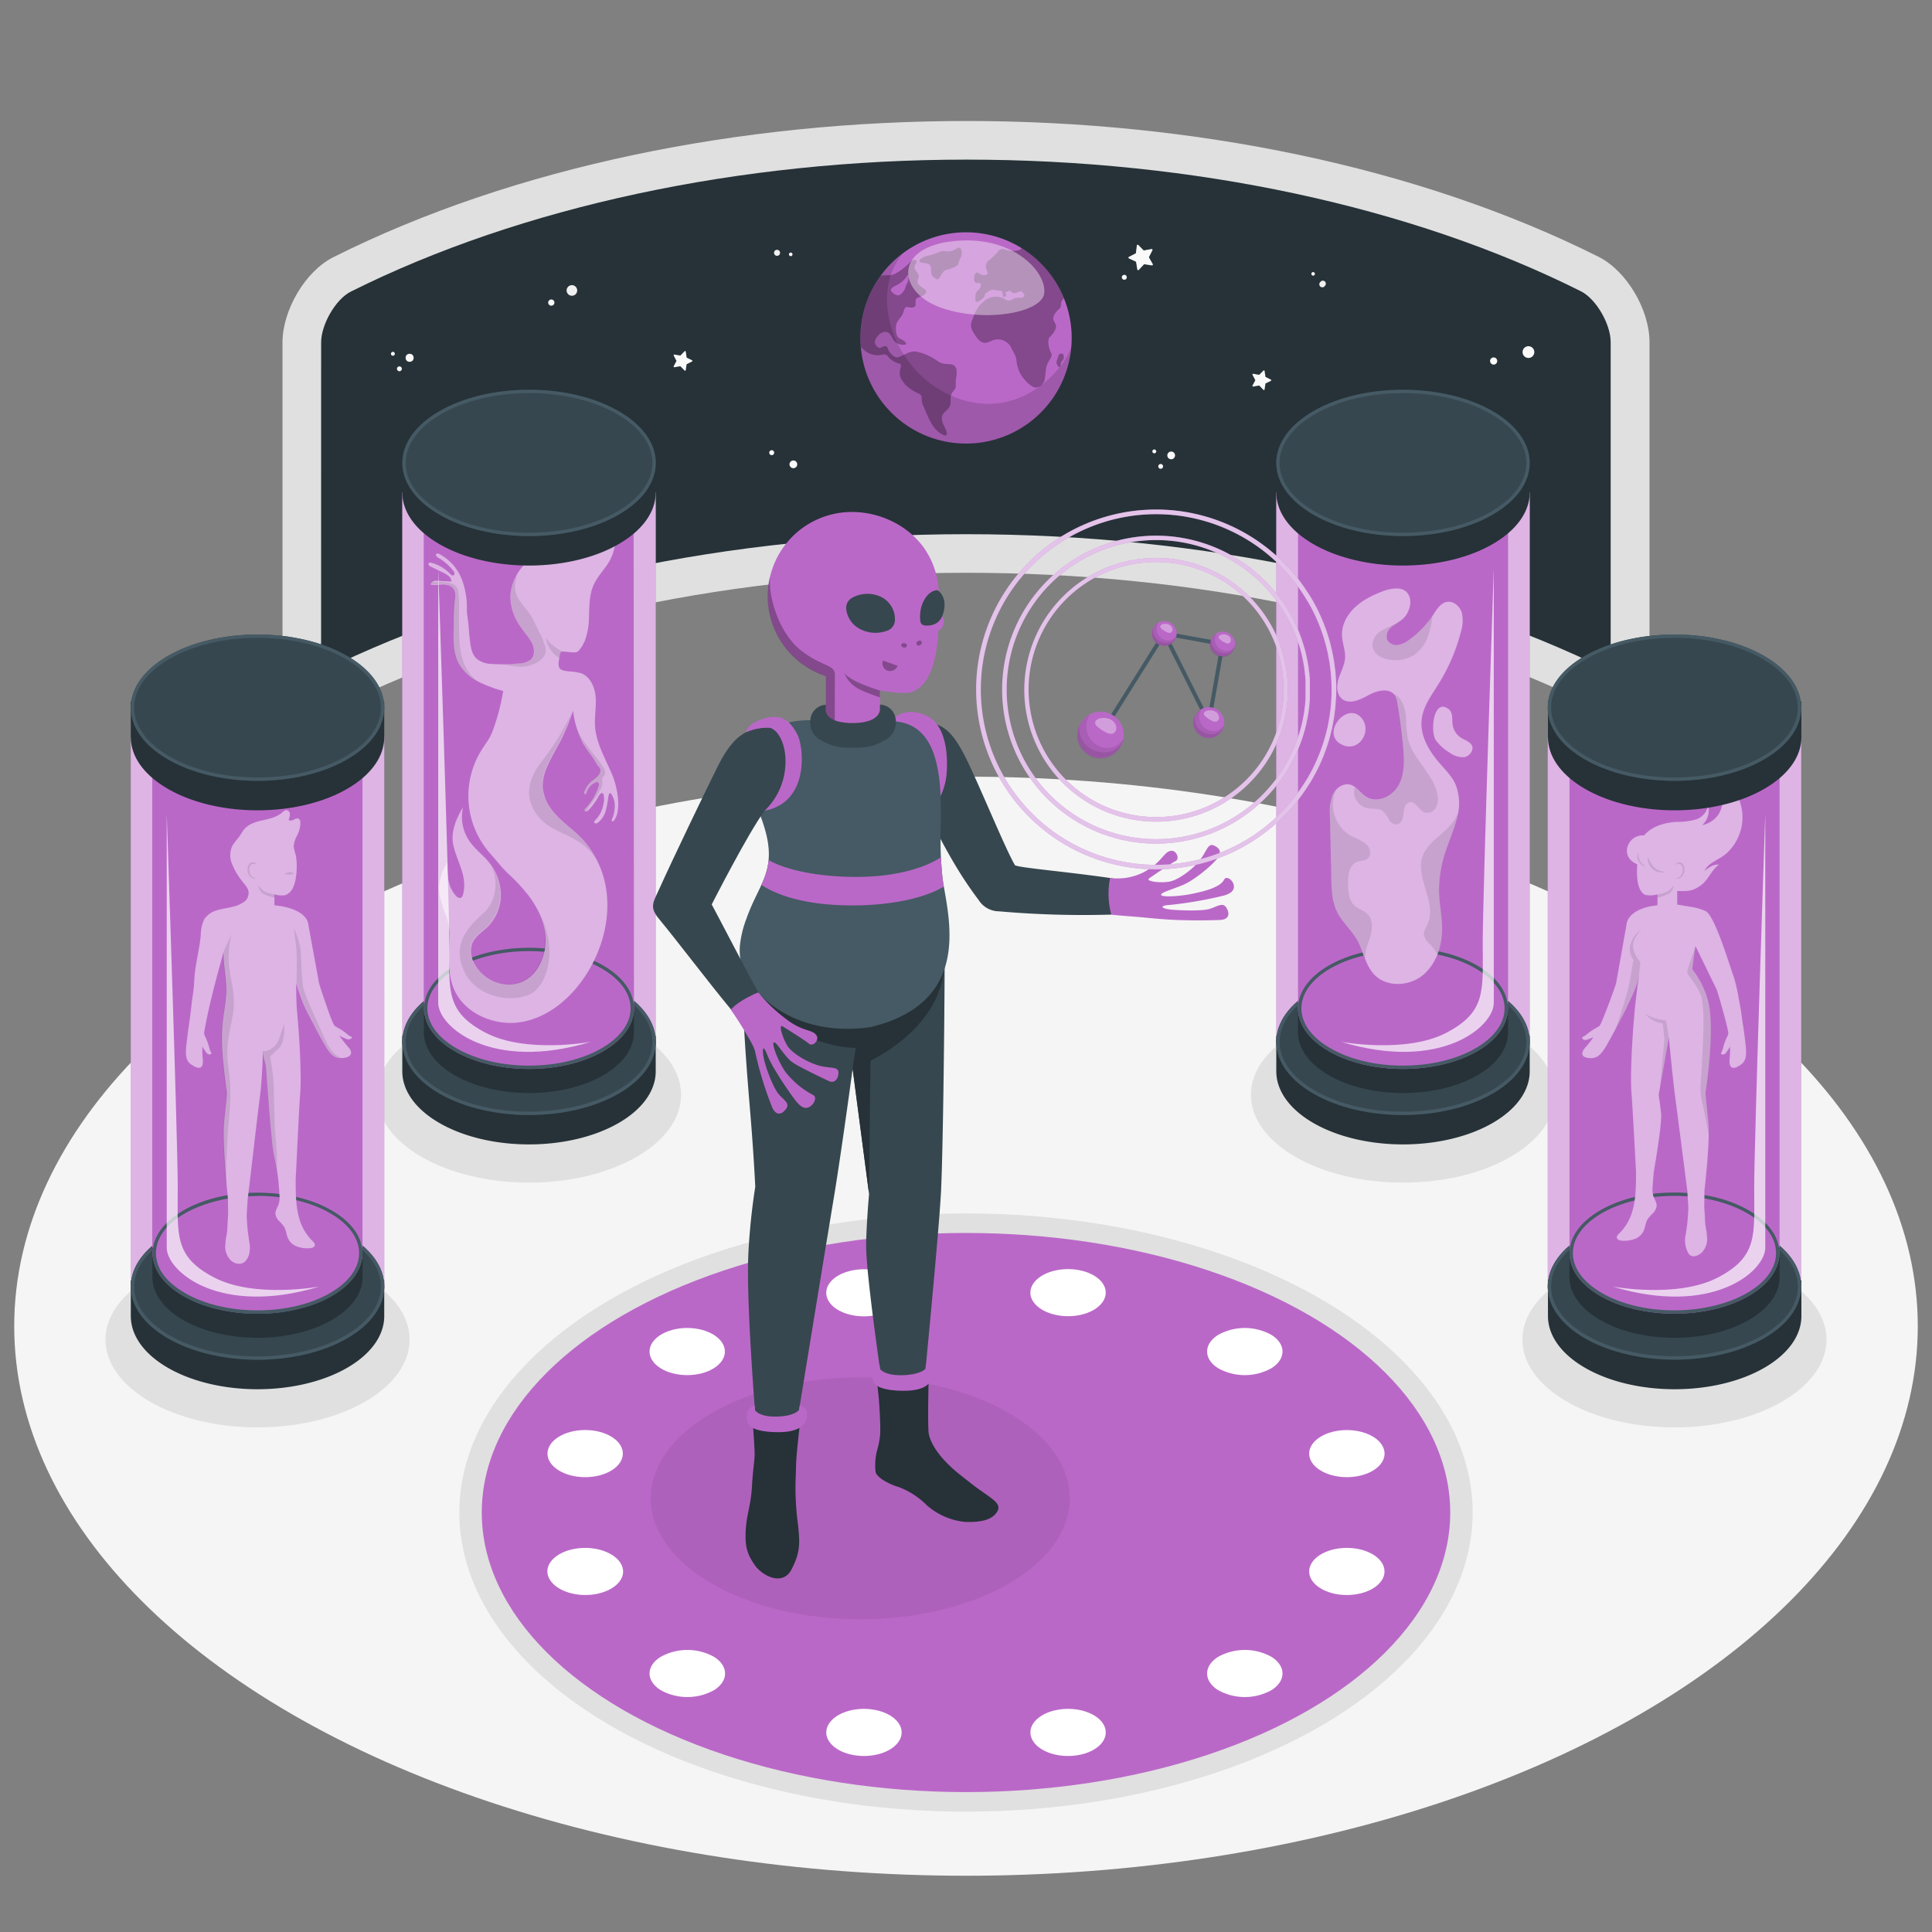 <svg xmlns="http://www.w3.org/2000/svg" viewBox="0 0 500 500"><rect x="0" y="0" width="500" height="500" fill="#808080" stroke="none"/><g id="Floor"><ellipse id="floor" cx="250" cy="343.22" rx="246.32" ry="142.22" style="fill:#f5f5f5"></ellipse><g id="Trapdoor"><ellipse id="Shadow" cx="250" cy="391.44" rx="131.12" ry="77.41" style="fill:#e0e0e0"></ellipse><ellipse id="shadow" cx="250" cy="391.44" rx="125.32" ry="72.35" style="fill:#BA68C8"></ellipse><ellipse cx="177.85" cy="349.78" rx="9.75" ry="6.1" style="fill:#fff"></ellipse><ellipse cx="151.44" cy="376.19" rx="9.75" ry="6.1" style="fill:#fff"></ellipse><path d="M148.91,400.8c5.2-.87,10.55,1.06,12,4.31s-1.7,6.6-6.9,7.47-10.55-1.06-12-4.31S143.71,401.67,148.91,400.8Z" style="fill:#fff"></path><path d="M171,428.79a14.21,14.21,0,0,1,13.79,0c3.81,2.38,3.81,6.24,0,8.62a14.21,14.21,0,0,1-13.79,0C167.14,435,167.14,431.17,171,428.79Z" style="fill:#fff"></path><path d="M214.17,446.77c1.39-3.25,6.74-5.18,11.94-4.31s8.3,4.21,6.9,7.47-6.74,5.18-11.95,4.31S212.77,450,214.17,446.77Z" style="fill:#fff"></path><path d="M267,449.93c-1.4-3.26,1.69-6.6,6.9-7.47s10.55,1.06,11.94,4.31-1.69,6.6-6.9,7.47S268.38,453.18,267,449.93Z" style="fill:#fff"></path><path d="M315.26,437.41c-3.81-2.38-3.81-6.24,0-8.62a14.21,14.21,0,0,1,13.79,0c3.81,2.38,3.81,6.24,0,8.62A14.21,14.21,0,0,1,315.26,437.41Z" style="fill:#fff"></path><ellipse cx="348.56" cy="406.69" rx="9.75" ry="6.1" style="fill:#fff"></ellipse><path d="M351.09,382.08c-5.2.87-10.55-1.06-11.95-4.31s1.7-6.59,6.9-7.46,10.55,1.05,11.95,4.31S356.29,381.21,351.09,382.08Z" style="fill:#fff"></path><path d="M329.05,354.09a14.16,14.16,0,0,1-13.79,0c-3.81-2.38-3.81-6.24,0-8.62a14.21,14.21,0,0,1,13.79,0C332.86,347.85,332.86,351.71,329.05,354.09Z" style="fill:#fff"></path><path d="M285.83,336.11c-1.39,3.26-6.74,5.19-11.94,4.31s-8.3-4.21-6.9-7.46,6.74-5.18,11.95-4.31S287.23,332.86,285.83,336.11Z" style="fill:#fff"></path><path d="M233,333c1.4,3.25-1.69,6.59-6.9,7.46s-10.55-1.05-11.94-4.31,1.69-6.59,6.9-7.46S231.62,329.71,233,333Z" style="fill:#fff"></path></g></g><g id="Shadows"><ellipse id="shadow" cx="363.09" cy="283.34" rx="39.35" ry="22.72" style="fill:#e0e0e0"></ellipse><ellipse id="shadow" cx="433.35" cy="346.69" rx="39.35" ry="22.72" style="fill:#e0e0e0"></ellipse><ellipse id="shadow" cx="136.91" cy="283.34" rx="39.35" ry="22.72" style="fill:#e0e0e0"></ellipse><ellipse id="shadow" cx="66.65" cy="346.69" rx="39.35" ry="22.72" style="fill:#e0e0e0"></ellipse><ellipse id="shadow" cx="222.65" cy="387.76" rx="54.24" ry="31.31" style="opacity:0.07"></ellipse></g><g id="Window"><g id="window"><path d="M73.11,88.63v86.93c0,8.29,5.8,11.61,13.21,7.9,93.71-46.9,233.64-47,327.35-.09,7.41,3.71,13.22.39,13.22-7.89,0-22.44,0-64.5,0-86.94,0-8.28-5.81-18.39-13.22-22.1C320,19.55,180,19.63,86.32,66.53,78.91,70.24,73.11,80.35,73.11,88.63Z" style="fill:#e0e0e0"></path><path d="M83.11,88.63c0-4.7,3.8-11.22,7.68-13.16,44-22,100.61-34.16,159.36-34.16s115.14,12.1,159,34.08c3.88,1.94,7.69,8.45,7.69,13.16v85.26c-46.45-22.94-105.6-35.56-166.74-35.56s-120.49,12.65-167,35.64Z" style="fill:#263238"></path><path d="M271.05,70a27.34,27.34,0,1,1-23.38-9.78A27.36,27.36,0,0,1,271.05,70Z" style="fill:#BA68C8"></path><path d="M239.73,66.28c-1.19.4-2.58,1.32-1.25,1.64s2.05.15,2.34,1,0,2,.5,2.51,1.18,1.11,1.56.75,1.18-2.14,1.91-2.3,3.17-.84,3.27-1.74.47-1,.76-2-.11-2.22-.82-2-.7.55-1.9.85-2-.31-3.09.27A20,20,0,0,1,239.73,66.28Z" style="opacity:0.3"></path><path d="M235.4,68c-1.11,1.16-3.61,3.16-5,3.22-.71,0-1.58,0-2.46.13a27.45,27.45,0,0,0-5.15,18.45,8.69,8.69,0,0,0,1.76,1.44,5.22,5.22,0,0,0,3.92.52c1.39-.17,1.22.7,2.11,1.26a6,6,0,0,0,2.17,1.1c.87.17.12,1.27.11,2.21s.05,1.43,1.21,2.94,3.34,2.35,4.07,2.84.11,1.55.78,2.87,1.79,5,3.79,6.66,2.72,1.14,2.16-.22-1.44-2.54-1-3.85,2.2-1.56,2.14-3.65.32-2.13,1-3.06.1-1.37.45-3.12.14-3.22-1.28-3.44-2.21.11-3.72-1A14.15,14.15,0,0,0,237.08,91c-1.78-.33-3.86,1.45-4.91,1.48s-2.24-1.6-2.41-2.33-.94-.67-1.57-.28-1.16.08-1.65-.78.57-2.49,1.71-3,1.94-.13,2.65,1.3A3.07,3.07,0,0,0,234,89.23c1.16-.08.13-1-.88-1.5s-1.28-1.19-1.25-3.06,1.49-2.2,2-4.09,1.13-.79,2.25-1,.77-.71.85-1.81,1.7-.7,2.56-1.84-1.86-1.63-2.05-2.74.88-1.42-.23-2.82-.31-1.73-.08-2.46S236.52,66.86,235.4,68Zm-.32,4.4c-.09.9-.44.85-.74,1.9a3.45,3.45,0,0,1-1.6,2.08c-.56.25-1.85-.47-2.11-1.1s.61-1.11,1.61-1.58a6.12,6.12,0,0,0,2.45-2.26C235.25,70.63,235.18,71.52,235.08,72.42Z" style="opacity:0.3"></path><path d="M275.32,77.13l0,.07a2,2,0,0,0-.7,1.36c-.12,1.64-.43,1-1.5,2.47s-.3,2,.1,3-.85,2.6-1.54,3.21-.3,3,.31,4-.55,1.89-1,3.14-.4,3.08-.67,4a2.59,2.59,0,0,1-2.06,1.91c-1,.14-2.39-1.14-3.35-2.34a8.46,8.46,0,0,1-1.8-4.24c-.18-1.58-.23-1.36-1.33-3.56a3.87,3.87,0,0,0-3.92-2.3c-1,.06-2.28,1.06-3.23.85S253.11,88,251.89,86s-.31-2.85.16-4.3a8.52,8.52,0,0,1,3.09-4.12,4.64,4.64,0,0,1,3.57-.67c1.06.17,1.81,1,2.49.91s1.12-.66,1.81-.74,1.23.09,1.83-.22,0-.92-.26-1.29-.76-.09-1.52.16a1.17,1.17,0,0,1-1.46-.33c-.44-.42-.73.17-1.16.08s-.06.82,0,1.19-.4-.17-.4-.17-.15.59-.36.41-.08-.83-.3-1.38-1-.15-1.63-.42a2,2,0,0,0-2,.35c-.61.45-.79.32-.9,1s-1.47,1.6-2,1.67-.48-1-.34-2,1.06-1,1.3-2-.51-.92-1-.9-.83-.4-.68-1.65.91-1.17,1.35-.75a1.8,1.8,0,0,0,1.77.27c.65-.2.35-.61,0-1.54a1.83,1.83,0,0,1,.69-2.2A13.08,13.08,0,0,0,258.36,65c.38-.68,1.45-.66,2.14-.27a5.87,5.87,0,0,0,3.13,0,1,1,0,0,0,.75-.55A27.21,27.21,0,0,1,275.32,77.13Z" style="opacity:0.3"></path><path d="M274.58,91.51c-.67.1-.55.29-.76.9s-.57,1.36-.3,1.85.52,1.11.83.59,0-.94.55-1.42S275.58,91.36,274.58,91.51Z" style="opacity:0.3"></path><path d="M249.34,62.23c-18.11.57-17.56,12.86-6.48,17.15s26.89,1.77,27.4-3.58S262.81,61.81,249.34,62.23Z" style="fill:#fff;opacity:0.4"></path><path d="M247.16,102.8c-16.29-6.42-22.51-27.06-13.36-37.34h0c-.43.32-.85.64-1.26,1a27.35,27.35,0,1,0,44.71,23.34C275.24,96,263.44,109.2,247.16,102.8Z" style="opacity:0.15"></path><g id="Stars"><path d="M201.88,65.43a.78.78,0,1,1-1.56,0,.78.78,0,0,1,1.56,0Z" style="fill:#f0f0f0"></path><path d="M205.1,65.82a.46.46,0,1,1-.45-.45A.45.45,0,0,1,205.1,65.82Z" style="fill:#fafafa"></path><path d="M341.69,73a.78.78,0,1,1,1.18,1,.78.78,0,1,1-1.18-1Z" style="fill:#f0f0f0"></path><path d="M339.51,70.55a.47.47,0,0,1,.65,0,.46.46,0,0,1,0,.65.45.45,0,0,1-.64,0A.46.46,0,0,1,339.51,70.55Z" style="fill:#fafafa"></path><path d="M146.92,76a1.37,1.37,0,1,1,1.92.26A1.37,1.37,0,0,1,146.92,76Z" style="fill:#f0f0f0"></path><path d="M142.05,78.81a.79.79,0,1,1,1.26-1,.79.79,0,1,1-1.26,1Z" style="fill:#fafafa"></path><path d="M200.17,116.7a.64.64,0,1,1-.9,0A.63.63,0,0,1,200.17,116.7Z" style="fill:#fafafa"></path><path d="M206.06,119.49a1,1,0,1,1-1.47,0A1,1,0,0,1,206.06,119.49Z" style="fill:#fafafa"></path><path d="M386.55,92.5a.93.93,0,0,1,0,1.86.94.94,0,0,1-.92-.94A.93.93,0,0,1,386.55,92.5Z" style="fill:#fafafa"></path><path d="M395.59,89.6a1.52,1.52,0,0,1,1.49,1.54,1.52,1.52,0,1,1-1.49-1.54Z" style="fill:#fafafa"></path><path d="M304.1,117.86a1,1,0,1,1-1-1A1,1,0,0,1,304.1,117.86Z" style="fill:#fafafa"></path><path d="M301,120.7a.62.62,0,1,1-1.24,0,.62.62,0,1,1,1.24,0Z" style="fill:#fafafa"></path><path d="M299.23,116.82a.5.5,0,0,1-.5.5.5.5,0,0,1,0-1A.5.5,0,0,1,299.23,116.82Z" style="fill:#fafafa"></path><circle cx="106.01" cy="92.6" r="1.04" style="fill:#fafafa"></circle><path d="M104,95.44a.63.63,0,1,1-.63-.62A.63.63,0,0,1,104,95.44Z" style="fill:#fafafa"></path><path d="M102.18,91.56a.5.5,0,0,1-.5.5.5.5,0,0,1-.5-.5.51.51,0,0,1,.5-.5A.5.5,0,0,1,102.18,91.56Z" style="fill:#fafafa"></path><circle cx="290.97" cy="71.76" r="0.64" style="fill:#fafafa"></circle><path d="M294.6,63.4,296,64.82l2-.38a.23.23,0,0,1,.25.33l-.91,1.81,1,1.77a.24.24,0,0,1-.24.34l-2-.31-1.38,1.48a.23.23,0,0,1-.39-.12l-.33-2-1.83-.85a.23.23,0,0,1,0-.42l1.79-.93.25-2A.23.23,0,0,1,294.6,63.4Z" style="fill:#fafafa"></path><path d="M327.27,96l.23,1.54,1.4.7a.18.18,0,0,1,0,.32l-1.4.69-.23,1.55a.17.17,0,0,1-.3.09l-1.09-1.12-1.54.27a.18.18,0,0,1-.19-.26l.73-1.38L324.15,97a.18.18,0,0,1,.19-.26l1.54.27L327,95.88A.17.17,0,0,1,327.27,96Z" style="fill:#fafafa"></path><path d="M177.48,91l.22,1.55,1.4.69a.18.18,0,0,1,0,.32l-1.4.69-.23,1.55a.18.18,0,0,1-.3.1l-1.09-1.12-1.54.26a.18.18,0,0,1-.19-.26l.73-1.38-.73-1.38a.18.18,0,0,1,.19-.26l1.54.26,1.09-1.12A.19.19,0,0,1,177.48,91Z" style="fill:#fafafa"></path></g></g></g><g id="Capsules"><g id="abstract-capsule"><path d="M330.29,269.63c0,4.84,3.21,9.69,9.61,13.39,12.81,7.39,33.58,7.39,46.38,0,6.4-3.7,9.61-8.55,9.61-13.39V127.43H330.3Z" style="fill:#BA68C8"></path><path d="M330.29,269.63c0,4.84,3.21,9.69,9.61,13.39,12.81,7.39,33.58,7.39,46.38,0,6.4-3.7,9.61-8.55,9.61-13.39V127.43H330.3Z" style="fill:#fff;opacity:0.5"></path><path d="M391.69,268a24.31,24.31,0,0,0-5.41-4.15c-12.81-7.4-33.57-7.4-46.38,0a24.47,24.47,0,0,0-5.4,4.15h-4.2v9.24h0c0,4.84,3.2,9.69,9.6,13.39,12.81,7.39,33.57,7.39,46.38,0,6.41-3.7,9.61-8.55,9.61-13.39V268Z" style="fill:#263238"></path><ellipse cx="363.09" cy="269.63" rx="32.8" ry="18.93" style="fill:#37474f"></ellipse><path d="M363.09,251.56c8.61,0,16.69,1.92,22.76,5.43,5.92,3.41,9.17,7.9,9.17,12.64s-3.25,9.22-9.17,12.64c-6.07,3.5-14.15,5.43-22.76,5.43s-16.69-1.93-22.76-5.43c-5.91-3.42-9.17-7.91-9.17-12.64s3.26-9.23,9.17-12.64c6.07-3.51,14.15-5.43,22.76-5.43m0-.87c-8.39,0-16.78,1.85-23.19,5.55-12.8,7.39-12.8,19.38,0,26.78,6.41,3.69,14.8,5.54,23.19,5.54s16.79-1.85,23.19-5.54c12.81-7.4,12.81-19.39,0-26.78-6.4-3.7-14.79-5.55-23.19-5.55Z" style="fill:#455a64"></path><path d="M335.93,261c0,4,2.66,8,8,11.09,10.61,6.12,27.8,6.12,38.41,0,5.29-3.06,7.95-7.08,7.95-11.09V121.86H335.93Z" style="fill:#BA68C8"></path><path d="M386.77,259.55a20.65,20.65,0,0,0-4.47-3.44c-10.61-6.12-27.81-6.12-38.41,0a20.48,20.48,0,0,0-4.48,3.44h-3.48v7.65h0c0,4,2.66,8,8,11.09,10.6,6.12,27.8,6.12,38.41,0,5.3-3.06,7.95-7.08,7.95-11.09v-7.65Z" style="fill:#263238"></path><ellipse cx="363.09" cy="260.96" rx="27.16" ry="15.68" style="fill:#BA68C8"></ellipse><path d="M363.09,246.15c7.11,0,13.77,1.59,18.77,4.47,4.85,2.8,7.53,6.48,7.53,10.34s-2.68,7.54-7.53,10.34c-5,2.89-11.66,4.48-18.77,4.48s-13.77-1.59-18.77-4.48c-4.85-2.8-7.52-6.47-7.52-10.34s2.67-7.54,7.52-10.34c5-2.88,11.67-4.47,18.77-4.47m0-.87c-6.95,0-13.9,1.53-19.2,4.59-10.61,6.13-10.61,16.06,0,22.18,5.3,3.06,12.25,4.59,19.2,4.59s13.9-1.53,19.21-4.59c10.6-6.12,10.6-16.05,0-22.18-5.31-3.06-12.26-4.59-19.21-4.59Z" style="fill:#455a64"></path><path d="M358.67,152.75c2.05-.6,4.14-.75,5.34.46,1.9,1.92.74,5.5-1,7-.91.77-2,1.28-2.91,2.07a3.06,3.06,0,0,0-1.13,3.18,2.68,2.68,0,0,0,2.77,1.46,6.5,6.5,0,0,0,3-1.38,24.75,24.75,0,0,0,6.14-6.4c.94-1.43,1.95-3.11,3.64-3.38s3.29,1.16,3.79,2.8a9.43,9.43,0,0,1-.26,5.07,47.91,47.91,0,0,1-5.68,13.26c-1.85,3-4.09,5.9-4.45,9.37-.44,4.11,1.86,8,4.56,11.15,1.53,1.77,3.25,3.45,4.21,5.58a13.46,13.46,0,0,1,.41,8.58c-.67,2.83-1.87,5.51-2.81,8.27a32,32,0,0,0-1.87,10.85c.07,3.15.76,6.27.79,9.42.05,4.58-1.49,9.39-5,12.28s-9.32,3.17-12.5-.12c-2.36-2.44-2.86-6.1-4.54-9.05-1.51-2.66-4-4.72-5.27-7.48-1.22-2.59-1.3-5.53-1.37-8.39l-.36-16.15a12.25,12.25,0,0,1,.75-5.59c.82-1.71,2.76-3.05,4.59-2.52,1.63.47,2.56,2.18,4,3.09,2.8,1.8,6.79,0,8.4-2.94s1.49-6.45,1.2-9.76q-.51-5.73-1.49-11.41a5.37,5.37,0,0,0-.73-2.17c-1.42-2-4.55-1.18-6.7,0s-4.93,2.49-6.85,1c-1.48-1.18-1.49-3.45-.92-5.25s1.56-3.5,1.68-5.39-.69-3.76-.79-5.67c-.22-4.36,3.15-7.93,6.76-9.84A26,26,0,0,1,358.67,152.75Z" style="fill:#BA68C8"></path><path d="M347.8,192.94c4.2,1.52,7.37-4,4.49-7.21C348.26,181.27,341.28,190.57,347.8,192.94Z" style="fill:#BA68C8"></path><path d="M371.36,185c.59-1.78,1.76-2.84,3.57-1.46,1.15.87.82,2.62,1,4a4.91,4.91,0,0,0,2.23,3.42c1,.64,2.43,1,2.84,2.16s-.77,2.66-2.11,2.84a5.8,5.8,0,0,1-3.79-1.22,11.84,11.84,0,0,1-3.51-3.17C370.77,190.36,370.64,187.13,371.36,185Z" style="fill:#BA68C8"></path><g style="opacity:0.5"><path d="M358.67,152.75c2.05-.6,4.14-.75,5.34.46,1.9,1.92.74,5.5-1,7-.91.77-2,1.28-2.91,2.07a3.06,3.06,0,0,0-1.13,3.18,2.68,2.68,0,0,0,2.77,1.46,6.5,6.5,0,0,0,3-1.38,24.75,24.75,0,0,0,6.14-6.4c.94-1.43,1.95-3.11,3.64-3.38s3.29,1.16,3.79,2.8a9.43,9.43,0,0,1-.26,5.07,47.91,47.91,0,0,1-5.68,13.26c-1.85,3-4.09,5.9-4.45,9.37-.44,4.11,1.86,8,4.56,11.15,1.53,1.77,3.25,3.45,4.21,5.58a13.46,13.46,0,0,1,.41,8.58c-.67,2.83-1.87,5.51-2.81,8.27a32,32,0,0,0-1.87,10.85c.07,3.15.76,6.27.79,9.42.05,4.58-1.49,9.39-5,12.28s-9.32,3.17-12.5-.12c-2.36-2.44-2.86-6.1-4.54-9.05-1.51-2.66-4-4.72-5.27-7.48-1.22-2.59-1.3-5.53-1.37-8.39l-.36-16.15a12.25,12.25,0,0,1,.75-5.59c.82-1.71,2.76-3.05,4.59-2.52,1.63.47,2.56,2.18,4,3.09,2.8,1.8,6.79,0,8.4-2.94s1.49-6.45,1.2-9.76q-.51-5.73-1.49-11.41a5.37,5.37,0,0,0-.73-2.17c-1.42-2-4.55-1.18-6.7,0s-4.93,2.49-6.85,1c-1.48-1.18-1.49-3.45-.92-5.25s1.56-3.5,1.68-5.39-.69-3.76-.79-5.67c-.22-4.36,3.15-7.93,6.76-9.84A26,26,0,0,1,358.67,152.75Z" style="fill:#fff"></path><path d="M347.8,192.94c4.2,1.52,7.37-4,4.49-7.21C348.26,181.27,341.28,190.57,347.8,192.94Z" style="fill:#fff"></path><path d="M371.36,185c.59-1.78,1.76-2.84,3.57-1.46,1.15.87.82,2.62,1,4a4.91,4.91,0,0,0,2.23,3.42c1,.64,2.43,1,2.84,2.16s-.77,2.66-2.11,2.84a5.8,5.8,0,0,1-3.79-1.22,11.84,11.84,0,0,1-3.51-3.17C370.77,190.36,370.64,187.13,371.36,185Z" style="fill:#fff"></path></g><g style="opacity:0.1"><path d="M353.3,248.33a8.12,8.12,0,0,1,.1-1.84c.29-1.7,1.06-3.28,1.44-5s.29-3.63-.89-4.87c-1-1-2.52-1.38-3.54-2.38-1.31-1.28-1.46-3.3-1.54-5.13-.09-2.33.18-5.26,2.37-6.08.88-.34,1.95-.23,2.69-.82,1.1-.88.71-2.73-.3-3.7a16.07,16.07,0,0,0-3.66-2,9.4,9.4,0,0,1-4.15-12.24,4.83,4.83,0,0,0-.94,1.32,12.25,12.25,0,0,0-.75,5.59l.36,16.15c.07,2.86.15,5.8,1.37,8.39,1.3,2.76,3.76,4.82,5.27,7.48A43.38,43.38,0,0,1,353.3,248.33Z"></path><path d="M377.35,210.31a11.28,11.28,0,0,1-1.72,2.94c-2.39,2.94-6.25,4.82-7.48,8.4-1.92,5.63,3.8,12,1.36,17.41-.42.95-1.1,1.88-1,2.91a4.88,4.88,0,0,0,1.7,2.54A11.68,11.68,0,0,1,372,247a18.18,18.18,0,0,0,1.2-6.84c0-3.15-.72-6.27-.79-9.42a32,32,0,0,1,1.87-10.85c.94-2.76,2.14-5.44,2.81-8.27C377.2,211.16,377.28,210.74,377.35,210.31Z"></path><path d="M360.07,162.29a9.62,9.62,0,0,1,1.09-.81,25,25,0,0,0-3.68,1.79,4.36,4.36,0,0,0-2.3,3.82,3.77,3.77,0,0,0,1.72,2.68,7,7,0,0,0,3.09,1,9.1,9.1,0,0,0,5.64-1.05,9.76,9.76,0,0,0,4-5.24,23.5,23.5,0,0,0,1.07-5.06,24.93,24.93,0,0,1-5.95,6.13,6.5,6.5,0,0,1-3,1.38,2.68,2.68,0,0,1-2.77-1.46A3.06,3.06,0,0,1,360.07,162.29Z"></path><path d="M363.22,210.47c.1-1.18.47-2.65,1.63-2.85,1.56-.26,2.28,2,3.74,2.62a2.57,2.57,0,0,0,3-1.22,5,5,0,0,0,.38-3.48c-1.05-5.38-6.4-9.08-7.63-14.43a35.22,35.22,0,0,1-.47-5.35,9,9,0,0,0-1.64-5,4.69,4.69,0,0,0-2-1.42,2.77,2.77,0,0,1,.58.6,5.37,5.37,0,0,1,.73,2.17q1,5.67,1.49,11.41c.29,3.31.42,6.84-1.2,9.76s-5.6,4.74-8.4,2.94c-1-.67-1.84-1.77-2.83-2.5a4.34,4.34,0,0,0,3.38,5.46c1.29.24,2.76-.07,3.84.68a6.9,6.9,0,0,1,1.59,2.18,2.33,2.33,0,0,0,2.18,1.32C362.78,213.11,363.12,211.64,363.22,210.47Z"></path></g><path d="M386.59,147.21V259.55c0,6.16-13.7,17.88-39.47,10.08,0,0,16.77,3.1,27.2-2.35s9.41-11,9.41-23.25S386.59,147.21,386.59,147.21Z" style="fill:#fff;opacity:0.7"></path><path d="M391.69,118.19a24.61,24.61,0,0,0-5.41-4.15c-12.81-7.39-33.57-7.39-46.38,0a24.78,24.78,0,0,0-5.4,4.15h-4.2v9.24h0c0,4.85,3.2,9.69,9.6,13.39,12.81,7.39,33.57,7.39,46.38,0,6.41-3.7,9.61-8.54,9.61-13.39v-9.24Z" style="fill:#263238"></path><ellipse cx="363.09" cy="119.8" rx="32.8" ry="18.93" style="fill:#37474f"></ellipse><path d="M363.09,101.73c8.61,0,16.69,1.93,22.76,5.43,5.92,3.42,9.17,7.9,9.17,12.64s-3.25,9.22-9.17,12.64c-6.07,3.5-14.15,5.43-22.76,5.43s-16.69-1.93-22.76-5.43c-5.91-3.42-9.17-7.9-9.17-12.64s3.26-9.23,9.17-12.64c6.07-3.5,14.15-5.43,22.76-5.43m0-.86c-8.39,0-16.78,1.84-23.19,5.54-12.8,7.4-12.8,19.38,0,26.78,6.41,3.7,14.8,5.54,23.19,5.54s16.79-1.84,23.19-5.54c12.81-7.4,12.81-19.38,0-26.78-6.4-3.7-14.79-5.54-23.19-5.54Z" style="fill:#455a64"></path></g><g id="woman-capsule"><path d="M400.55,333c0,4.84,3.21,9.69,9.61,13.39,12.81,7.39,33.58,7.39,46.38,0,6.39-3.7,9.61-8.55,9.61-13.39V190.77H400.56Z" style="fill:#BA68C8"></path><path d="M400.55,333c0,4.84,3.21,9.69,9.61,13.39,12.81,7.39,33.58,7.39,46.38,0,6.39-3.7,9.61-8.55,9.61-13.39V190.77H400.56Z" style="fill:#fff;opacity:0.5"></path><path d="M462,331.36a24.55,24.55,0,0,0-5.41-4.15c-12.81-7.39-33.57-7.39-46.38,0a24.24,24.24,0,0,0-5.4,4.15h-4.2v9.24h0c0,4.84,3.2,9.69,9.6,13.39,12.81,7.39,33.57,7.39,46.38,0,6.4-3.7,9.61-8.55,9.61-13.39v-9.24Z" style="fill:#263238"></path><ellipse cx="433.35" cy="332.97" rx="32.8" ry="18.93" style="fill:#37474f"></ellipse><path d="M433.35,314.9c8.61,0,16.69,1.93,22.76,5.43,5.91,3.41,9.17,7.9,9.17,12.64s-3.26,9.22-9.17,12.64C450,349.11,442,351,433.35,351s-16.69-1.93-22.76-5.43c-5.91-3.42-9.17-7.91-9.17-12.64s3.26-9.23,9.17-12.64c6.07-3.5,14.15-5.43,22.76-5.43m0-.87c-8.39,0-16.79,1.85-23.19,5.55-12.81,7.39-12.81,19.38,0,26.78,6.4,3.69,14.8,5.54,23.19,5.54s16.79-1.85,23.19-5.54c12.81-7.4,12.81-19.39,0-26.78-6.4-3.7-14.8-5.55-23.19-5.55Z" style="fill:#455a64"></path><path d="M406.19,324.3c0,4,2.66,8,7.95,11.09,10.62,6.12,27.81,6.12,38.41,0,5.3-3.06,8-7.08,8-11.09V185.2H406.19Z" style="fill:#BA68C8"></path><path d="M457,322.89a20.16,20.16,0,0,0-4.48-3.43c-10.6-6.13-27.8-6.13-38.4,0a20.16,20.16,0,0,0-4.48,3.43h-3.48v7.65h0c0,4,2.65,8,8,11.09,10.6,6.12,27.8,6.12,38.4,0,5.31-3.06,8-7.07,8-11.09v-7.65Z" style="fill:#263238"></path><ellipse cx="433.35" cy="324.3" rx="27.16" ry="15.68" style="fill:#BA68C8"></ellipse><path d="M433.35,309.49c7.11,0,13.77,1.59,18.77,4.47s7.52,6.48,7.52,10.34-2.67,7.54-7.52,10.34-11.66,4.48-18.77,4.48-13.77-1.59-18.77-4.48c-4.85-2.8-7.52-6.47-7.52-10.34s2.67-7.54,7.52-10.34c5-2.88,11.67-4.47,18.77-4.47m0-.87c-7,0-13.9,1.53-19.2,4.6-10.61,6.12-10.61,16,0,22.17,5.3,3.06,12.25,4.59,19.2,4.59s13.9-1.53,19.2-4.59c10.61-6.12,10.61-16.05,0-22.17-5.3-3.07-12.25-4.6-19.2-4.6Z" style="fill:#455a64"></path><path d="M451.67,269.59c-.13-1.06-.32-2.63-.53-4-.53-3.36-.65-4.84-1.12-6.91a45.45,45.45,0,0,0-1.22-5.56c-.91-2.36-5-16.29-7.4-17.33a14.93,14.93,0,0,0-2.61-.88h0a4.55,4.55,0,0,0-.45-.09h0l-4.28-.72,0-3.52h0c2.5.06,3.94.2,6.23-1.54,1.91-1.44,2.59-3.85,4.57-5.26-1.32-.13-2.47.57-3.74,1.62,1.12-2.32,3.78-2.82,5.69-4.55a12.58,12.58,0,0,0-2.88-20.61c1.9,3.3,2.8,7.29.81,10.54a6.73,6.73,0,0,1-4.2,2.75,5.1,5.1,0,0,0,1.36-5.53c.28,1.72-1.13,3.33-2.75,4a16.79,16.79,0,0,1-5.16.69c-3.12.19-6.4,1.09-8.45,3.44l-.14.08c-4.07-.31-6.53,5.47-1.69,7.46h0a23.83,23.83,0,0,0-.05,2.59c.13,4.06,1.46,5.05,2.12,5.33a6.83,6.83,0,0,0,3.17-.12v2.8l-1.15.17s-6.51.79-6.89,5l-2.65,14.94c-.09.59-3.08,8.73-4.06,10.72a1.62,1.62,0,0,1-.84.77,16.53,16.53,0,0,0-2.92,2c-.61.46-1.08.52-1,.7a.87.87,0,0,0,1,.58,14.23,14.23,0,0,0,1.93-.73,24,24,0,0,1-2,2.57c-1.33,1.47-1.32,2.75,1.21,2.85,1.91.08,2.94-1,4.72-4.21.51-.93,1.29-2.31,1.9-3.51,1.55-3,2.32-4.3,3.16-6.25a42.25,42.25,0,0,0,2.28-5.21c.12-.44.32-1.26.56-2.3-.4,2.4-1,7.42-1.17,9.45-.7,7.48-1.14,17.14-.8,21.17.23,2.76.84,13.92,1.17,20.25,0,2,0,4.08-.19,6.1a20.91,20.91,0,0,1-.7,3.89,13,13,0,0,1-3.4,5.93c-.35.33-.77.75-.66,1.22s.81.7,1.36.72a7.86,7.86,0,0,0,3.47-.53,4.14,4.14,0,0,0,2.09-2c.47-1,.47-2.13,1.06-3.07a11.62,11.62,0,0,1,1.36-1.53,3.19,3.19,0,0,0,.94-1.79c.07-1-.58-1.8-.87-2.68a6.94,6.94,0,0,1-.15-2.53c.07-1.23.17-2.46.29-3.68h0c.86-5.08,2.12-13,1.89-15.17s-.63-4.76-.63-4.76l2.64-14.83s1,10.68,1.65,15.49c.58,4.34,2.38,18.36,3.13,24.2h0s.2,3.13.24,3.95,0,1.4-.11,2.71c-.07,1.52-.25,2.52-.52,4.49a6.82,6.82,0,0,0,.55,4.78c.89,1.84,3.14.72,3.92-.38a5,5,0,0,0,1-3.78c-.07-1.7-.46-2.43-.52-4.51s-.2-2.73-.18-3.42.05-3.94.05-3.94h0c.5-4.42,1.43-13.63,1-17.77-.5-4.7-.63-6.34-.73-7.41,0,0,2.59-16.45.69-23.8a23.22,23.22,0,0,0-4.12-8.29l.83-6,5.47,11.2c.27.53,2.65,8.87,3,11.06a1.6,1.6,0,0,1-.23,1.12,16.15,16.15,0,0,0-1.18,3.33c-.23.73-.57,1.05-.43,1.18a.87.87,0,0,0,1.17-.14,14.18,14.18,0,0,0,1.14-1.72,24.05,24.05,0,0,1-.09,3.24c-.21,2,.55,3,2.65,1.59C451.92,274.71,452.14,273.25,451.67,269.59Z" style="fill:#BA68C8"></path><path d="M451.67,269.59c-.13-1.06-.32-2.63-.53-4-.53-3.36-.65-4.84-1.12-6.91a45.45,45.45,0,0,0-1.22-5.56c-.91-2.36-5-16.29-7.4-17.33a14.93,14.93,0,0,0-2.61-.88h0a4.55,4.55,0,0,0-.45-.09h0l-4.28-.72,0-3.52h0c2.5.06,3.94.2,6.23-1.54,1.91-1.44,2.59-3.85,4.57-5.26-1.32-.13-2.47.57-3.74,1.62,1.12-2.32,3.78-2.82,5.69-4.55a12.58,12.58,0,0,0-2.88-20.61c1.9,3.3,2.8,7.29.81,10.54a6.73,6.73,0,0,1-4.2,2.75,5.1,5.1,0,0,0,1.36-5.53c.28,1.72-1.13,3.33-2.75,4a16.79,16.79,0,0,1-5.16.69c-3.12.19-6.4,1.09-8.45,3.44l-.14.08c-4.07-.31-6.53,5.47-1.69,7.46h0a23.83,23.83,0,0,0-.05,2.59c.13,4.06,1.46,5.05,2.12,5.33a6.83,6.83,0,0,0,3.17-.12v2.8l-1.15.17s-6.51.79-6.89,5l-2.65,14.94c-.09.59-3.08,8.73-4.06,10.72a1.62,1.62,0,0,1-.84.77,16.53,16.53,0,0,0-2.92,2c-.61.46-1.08.52-1,.7a.87.87,0,0,0,1,.58,14.23,14.23,0,0,0,1.93-.73,24,24,0,0,1-2,2.57c-1.33,1.47-1.32,2.75,1.21,2.85,1.91.08,2.94-1,4.72-4.21.51-.93,1.29-2.31,1.9-3.51,1.55-3,2.32-4.3,3.16-6.25a42.25,42.25,0,0,0,2.28-5.21c.12-.44.32-1.26.56-2.3-.4,2.4-1,7.42-1.17,9.45-.7,7.48-1.14,17.14-.8,21.17.23,2.76.84,13.92,1.17,20.25,0,2,0,4.08-.19,6.1a20.91,20.91,0,0,1-.7,3.89,13,13,0,0,1-3.4,5.93c-.35.33-.77.75-.66,1.22s.81.7,1.36.72a7.86,7.86,0,0,0,3.47-.53,4.14,4.14,0,0,0,2.09-2c.47-1,.47-2.13,1.06-3.07a11.62,11.62,0,0,1,1.36-1.53,3.19,3.19,0,0,0,.94-1.79c.07-1-.58-1.8-.87-2.68a6.94,6.94,0,0,1-.15-2.53c.07-1.23.17-2.46.29-3.68h0c.86-5.08,2.12-13,1.89-15.17s-.63-4.76-.63-4.76l2.64-14.83s1,10.68,1.65,15.49c.58,4.34,2.38,18.36,3.13,24.2h0s.2,3.13.24,3.95,0,1.4-.11,2.71c-.07,1.52-.25,2.52-.52,4.49a6.82,6.82,0,0,0,.55,4.78c.89,1.84,3.14.72,3.92-.38a5,5,0,0,0,1-3.78c-.07-1.7-.46-2.43-.52-4.51s-.2-2.73-.18-3.42.05-3.94.05-3.94h0c.5-4.42,1.43-13.63,1-17.77-.5-4.7-.63-6.34-.73-7.41,0,0,2.59-16.45.69-23.8a23.22,23.22,0,0,0-4.12-8.29l.83-6,5.47,11.2c.27.53,2.65,8.87,3,11.06a1.6,1.6,0,0,1-.23,1.12,16.15,16.15,0,0,0-1.18,3.33c-.23.73-.57,1.05-.43,1.18a.87.87,0,0,0,1.17-.14,14.18,14.18,0,0,0,1.14-1.72,24.05,24.05,0,0,1-.09,3.24c-.21,2,.55,3,2.65,1.59C451.92,274.71,452.14,273.25,451.67,269.59Z" style="fill:#fff;opacity:0.5"></path><g style="opacity:0.1"><path d="M442.09,259.23a23.22,23.22,0,0,0-4.12-8.29l.83-6s-2.13,5.92-2.15,6.65,2.25,2.78,3.49,5.9.54,13.49.27,18.67c-.26,4.77-.62,6.16.18,9.46s1.62,8.13,1.64,8.26a31.75,31.75,0,0,0-.1-3.41c-.5-4.7-.63-6.34-.73-7.41C441.4,283,444,266.58,442.09,259.23Z"></path><path d="M431.88,268.62l-.7-4.56a11.27,11.27,0,0,1-5.39-1.69,6.9,6.9,0,0,0,4.52,2.48l.46,4.07-1.21,12.74Z"></path><path d="M423.62,254.73c.12-.44.32-1.26.56-2.3l.33-3.47a7,7,0,0,1-1.76-3.25c-.82-2.5,2.09-5.18,2.09-5.18a7,7,0,0,0-3,4.38,4.82,4.82,0,0,0,.88,3.51s-.55,3.65-1.24,6.9-3.33,10.87-3.33,10.87c1.55-3,2.32-4.3,3.16-6.25A42.25,42.25,0,0,0,423.62,254.73Z"></path><path d="M428.92,231.5a10.11,10.11,0,0,0,2.71-.82,8.89,8.89,0,0,0,1.63-1.63s-.42,1.78-1.48,2.3a18.84,18.84,0,0,1-2.86,1Z"></path><path d="M424,220.53a4,4,0,0,0,2,3.81,3,3,0,0,1-2-1.55A2.48,2.48,0,0,1,424,220.53Z"></path><path d="M426.48,221.64a3.63,3.63,0,0,0,1.89,3.73,3.68,3.68,0,0,0,2.9.22,4.26,4.26,0,0,1-3.28-1.25A6.67,6.67,0,0,1,426.48,221.64Z"></path><path d="M433.26,224a1.44,1.44,0,0,1,1.66-.29c.83.53.95,3.32-1.25,3.61,0,0,1.37.48,2.08-1.24S435.15,221.81,433.26,224Z"></path></g><path d="M456.85,210.56V322.89c0,6.16-13.7,17.88-39.47,10.08,0,0,16.77,3.1,27.2-2.35s9.41-11,9.41-23.25S456.85,210.56,456.85,210.56Z" style="fill:#fff;opacity:0.7"></path><path d="M462,181.53a25.17,25.17,0,0,0-5.41-4.15c-12.81-7.39-33.57-7.39-46.38,0a24.85,24.85,0,0,0-5.4,4.15h-4.2v9.24h0c0,4.85,3.2,9.69,9.6,13.39,12.81,7.4,33.57,7.4,46.38,0,6.4-3.7,9.61-8.54,9.61-13.39v-9.24Z" style="fill:#263238"></path><ellipse cx="433.35" cy="183.14" rx="32.8" ry="18.93" style="fill:#37474f"></ellipse><path d="M433.35,165.07c8.61,0,16.69,1.93,22.76,5.43,5.91,3.42,9.17,7.91,9.17,12.64s-3.26,9.23-9.17,12.64c-6.07,3.5-14.15,5.43-22.76,5.43s-16.69-1.93-22.76-5.43c-5.91-3.41-9.17-7.9-9.17-12.64s3.26-9.22,9.17-12.64c6.07-3.5,14.15-5.43,22.76-5.43m0-.86c-8.39,0-16.79,1.85-23.19,5.54-12.81,7.4-12.81,19.39,0,26.78,6.4,3.7,14.8,5.55,23.19,5.55s16.79-1.85,23.19-5.55c12.81-7.39,12.81-19.38,0-26.78-6.4-3.69-14.8-5.54-23.19-5.54Z" style="fill:#455a64"></path></g><g id="merm-capsule"><path d="M169.7,269.63c0,4.84-3.21,9.69-9.6,13.39-12.82,7.39-33.58,7.39-46.38,0-6.4-3.7-9.61-8.55-9.61-13.39V127.43H169.7Z" style="fill:#BA68C8"></path><path d="M169.7,269.63c0,4.84-3.21,9.69-9.6,13.39-12.82,7.39-33.58,7.39-46.38,0-6.4-3.7-9.61-8.55-9.61-13.39V127.43H169.7Z" style="fill:#fff;opacity:0.5"></path><path d="M108.31,268a24.31,24.31,0,0,1,5.41-4.15c12.8-7.4,33.57-7.4,46.38,0a24.47,24.47,0,0,1,5.4,4.15h4.2v9.24h0c0,4.84-3.2,9.69-9.6,13.39-12.81,7.39-33.58,7.39-46.38,0-6.41-3.7-9.61-8.55-9.61-13.39V268Z" style="fill:#263238"></path><ellipse cx="136.91" cy="269.63" rx="32.8" ry="18.93" style="fill:#37474f"></ellipse><path d="M136.91,251.56c8.61,0,16.69,1.92,22.75,5.43s9.18,7.9,9.18,12.64-3.26,9.22-9.18,12.64-14.14,5.43-22.75,5.43-16.7-1.93-22.76-5.43S105,274.36,105,269.63s3.25-9.23,9.17-12.64,14.15-5.43,22.76-5.43m0-.87c-8.4,0-16.79,1.85-23.19,5.55-12.81,7.39-12.81,19.38,0,26.78,6.4,3.69,14.79,5.54,23.19,5.54s16.78-1.85,23.19-5.54c12.8-7.4,12.8-19.39,0-26.78-6.41-3.7-14.8-5.55-23.19-5.55Z" style="fill:#455a64"></path><path d="M164.07,261c0,4-2.66,8-8,11.09-10.61,6.12-27.81,6.12-38.41,0-5.29-3.06-8-7.08-8-11.09V121.86h54.31Z" style="fill:#BA68C8"></path><path d="M113.23,259.55a20.41,20.41,0,0,1,4.47-3.44c10.61-6.12,27.8-6.12,38.41,0a20.72,20.72,0,0,1,4.48,3.44h3.47v7.65h0c0,4-2.65,8-7.95,11.09-10.61,6.12-27.8,6.12-38.41,0-5.3-3.06-8-7.08-8-11.09v-7.65Z" style="fill:#263238"></path><ellipse cx="136.91" cy="260.96" rx="27.16" ry="15.68" style="fill:#BA68C8"></ellipse><path d="M136.91,246.15c7.1,0,13.77,1.59,18.77,4.47,4.85,2.8,7.52,6.48,7.52,10.34s-2.67,7.54-7.52,10.34c-5,2.89-11.67,4.48-18.77,4.48s-13.78-1.59-18.78-4.48c-4.85-2.8-7.52-6.47-7.52-10.34s2.67-7.54,7.52-10.34c5-2.88,11.67-4.47,18.78-4.47m0-.87c-6.95,0-13.9,1.53-19.21,4.59-10.6,6.13-10.6,16.06,0,22.18,5.31,3.06,12.26,4.59,19.21,4.59s13.9-1.53,19.2-4.59c10.61-6.12,10.61-16.05,0-22.18-5.3-3.06-12.25-4.59-19.2-4.59Z" style="fill:#455a64"></path><path d="M147.93,168.81l-2-.18a.94.94,0,0,0-.81.18,1,1,0,0,0-.17.45c-.1.52-.19,1-.29,1.55a3.67,3.67,0,0,0,0,1.77c.32,1,1.5,1,2.35,1.16a16.41,16.41,0,0,1,3.29.46c2.41.84,3.64,3.58,3.85,6.12s-.33,5.1-.15,7.65c.31,4.57,2.86,8.64,4.58,12.89a21.84,21.84,0,0,1,1.32,5.41,12.13,12.13,0,0,1,0,3.35,5.51,5.51,0,0,1-1,2.75c-.11.13-.29.25-.44.18a.31.31,0,0,1-.16-.29.92.92,0,0,1,.11-.33,8,8,0,0,0,.66-2.77,5.57,5.57,0,0,0-.9-3.72.41.41,0,0,0-.16-.16c-.24-.1-.43.23-.48.49-.25,1.29-.37,2.61-.73,3.87a5.83,5.83,0,0,1-2.07,3.27c-.28.2-.77.31-.91,0s.1-.49.28-.68a8,8,0,0,0,2.1-4.26,5.27,5.27,0,0,0,0-2.37c-.35-.87-1.07.07-1.32.52a16.08,16.08,0,0,1-2.52,3.49,1.36,1.36,0,0,1-.54.39.45.45,0,0,1-.56-.25c-.07-.23.12-.45.28-.62a13.88,13.88,0,0,0,3.38-5.72.91.91,0,0,0-.05-.84c-.22-.24-.61-.17-.91,0a3.75,3.75,0,0,0-2.1,2.37,1.09,1.09,0,0,1-.18.43.34.34,0,0,1-.41.11c-.18-.11-.14-.37-.07-.57a6.24,6.24,0,0,1,1.86-2.72c.45-.39,1-.71,1.4-1.11a2.62,2.62,0,0,0,.89-1.5c.11-.77-.36-1.05-.75-1.57s-.83-1.45-1.3-2.11a41.77,41.77,0,0,1-2.55-3.69,25.71,25.71,0,0,1-2.44-8.25,64.57,64.57,0,0,1-3,7.35c-1.22,2.3-2.58,4.54-3.62,6.93a12.51,12.51,0,0,0-1.25,5.21,10.77,10.77,0,0,0,2.29,6c2.48,3.36,6.15,5.39,8.78,8.6a24.93,24.93,0,0,1,5.12,10.69c1.63,7.87-.43,16.25-4.67,23.08-3.81,6.12-9.7,11.33-16.79,12.64s-15.25-2.17-17.85-8.9c-1.54-4-1.08-8.48-1-12.68a14.87,14.87,0,0,0-.72-5.48,40.06,40.06,0,0,1-1.79-5.53,10.63,10.63,0,0,1,.19-4.52,13.8,13.8,0,0,1,.82-2.5c.21-.48,1-1.45,1-1.93a24,24,0,0,0,.22,4.72,8.09,8.09,0,0,0,2,4.24,1.22,1.22,0,0,0,1.13.5c.42-.13.6-.6.7-1,1.13-4.66-1.57-8.26-2.54-12.6-.75-3.4.69-6.91,2.51-9.88a11.07,11.07,0,0,0,1.61,8.72c1.44,2.1,3.55,3.64,5.16,5.61a13.42,13.42,0,0,1,3,8.49,11.66,11.66,0,0,1-3.5,8.23c-1.34,1.28-3,2.29-3.83,4a6.37,6.37,0,0,0,.62,5.67,10.29,10.29,0,0,0,8.72,5.18c5.14,0,8.35-4,9.31-8.72,1-4.85-.92-9.91-3.84-13.9a45.12,45.12,0,0,0-5.57-6.07c-1.69-1.6-2.94-3.3-4.46-5a22.45,22.45,0,0,1-2.77-26.45c1.15-2,2.52-3.45,3.26-5.65a54.3,54.3,0,0,0,2.67-10.18,35.51,35.51,0,0,1-6.4-2.41,12,12,0,0,1-5-4.55c-1.64-2.9-1.55-6.42-1.42-9.74a55.81,55.81,0,0,1,.28-6.85c.25-1.49.18-3.1-1.49-3.77-1.48-.6-3.19.13-4.74-.23a.86.86,0,0,1,.56-.85,2.66,2.66,0,0,1,1.09-.11l3.73.18A1.88,1.88,0,0,0,116,149a5.39,5.39,0,0,0-1.36-.83l-3.18-1.54c-.33-.15-.71-.47-.55-.8s.53-.24.82-.16a10.34,10.34,0,0,1,4.76,2.84c.23.24.54.52.85.39a.54.54,0,0,0,.27-.6,1.35,1.35,0,0,0-.33-.61,12.91,12.91,0,0,0-3.84-3.33c-.36-.2-.79-.61-.54-.94s.58-.14.86,0a12.38,12.38,0,0,1,5.72,6.41,20.2,20.2,0,0,1,1.34,7.82c0,1.23.27,2.51.39,3.75s.21,2.7.38,4c.18,1.87.45,3.94,1.87,5.17a6.32,6.32,0,0,0,3.55,1.24,39.17,39.17,0,0,0,7.18-.12,5.11,5.11,0,0,0,3.13-.94c1.24-1.11,1-3.19.27-4.5-1.08-1.89-2.7-3.45-3.74-5.39a13.32,13.32,0,0,1-1.76-6.72,12.79,12.79,0,0,1,2.66-6.92,29.88,29.88,0,0,1,5.31-5.29,35.35,35.35,0,0,0,4.23-3.78,9.24,9.24,0,0,0,2.4-5c.13-1.27-.11-2.62.4-3.8a4.05,4.05,0,0,1,4.31-2.11,7.63,7.63,0,0,1,4.35,2.57,13.35,13.35,0,0,1,2.14,15.13c-1.25,2.26-3.21,4.09-4.26,6.45-1.22,2.74-1.09,5.86-1.22,8.85a17,17,0,0,1-1,5.43A9.77,9.77,0,0,1,150.1,168C149.47,168.86,149,168.9,147.93,168.81Z" style="fill:#BA68C8"></path><path d="M147.93,168.81l-2-.18a.94.94,0,0,0-.81.18,1,1,0,0,0-.17.45c-.1.52-.19,1-.29,1.55a3.67,3.67,0,0,0,0,1.77c.32,1,1.5,1,2.35,1.16a16.41,16.41,0,0,1,3.29.46c2.41.84,3.64,3.58,3.85,6.12s-.33,5.1-.15,7.65c.31,4.57,2.86,8.64,4.58,12.89a21.84,21.84,0,0,1,1.32,5.41,12.13,12.13,0,0,1,0,3.35,5.51,5.51,0,0,1-1,2.75c-.11.13-.29.25-.44.18a.31.31,0,0,1-.16-.29.92.92,0,0,1,.11-.33,8,8,0,0,0,.66-2.77,5.57,5.57,0,0,0-.9-3.72.41.41,0,0,0-.16-.16c-.24-.1-.43.23-.48.49-.25,1.29-.37,2.61-.73,3.87a5.83,5.83,0,0,1-2.07,3.27c-.28.2-.77.31-.91,0s.1-.49.28-.68a8,8,0,0,0,2.1-4.26,5.27,5.27,0,0,0,0-2.37c-.35-.87-1.07.07-1.32.52a16.08,16.08,0,0,1-2.52,3.49,1.36,1.36,0,0,1-.54.39.45.45,0,0,1-.56-.25c-.07-.23.12-.45.28-.62a13.88,13.88,0,0,0,3.38-5.72.91.91,0,0,0-.05-.84c-.22-.24-.61-.17-.91,0a3.75,3.75,0,0,0-2.1,2.37,1.09,1.09,0,0,1-.18.43.34.34,0,0,1-.41.11c-.18-.11-.14-.37-.07-.57a6.24,6.24,0,0,1,1.86-2.72c.45-.39,1-.71,1.4-1.11a2.62,2.62,0,0,0,.89-1.5c.11-.77-.36-1.05-.75-1.57s-.83-1.45-1.3-2.11a41.77,41.77,0,0,1-2.55-3.69,25.71,25.71,0,0,1-2.44-8.25,64.57,64.57,0,0,1-3,7.35c-1.22,2.3-2.58,4.54-3.62,6.93a12.51,12.51,0,0,0-1.25,5.21,10.77,10.77,0,0,0,2.29,6c2.48,3.36,6.15,5.39,8.78,8.6a24.93,24.93,0,0,1,5.12,10.69c1.63,7.87-.43,16.25-4.67,23.08-3.81,6.12-9.7,11.33-16.79,12.64s-15.25-2.17-17.85-8.9c-1.54-4-1.08-8.48-1-12.68a14.87,14.87,0,0,0-.72-5.48,40.06,40.06,0,0,1-1.79-5.53,10.63,10.63,0,0,1,.19-4.52,13.8,13.8,0,0,1,.82-2.5c.21-.48,1-1.45,1-1.93a24,24,0,0,0,.22,4.72,8.09,8.09,0,0,0,2,4.24,1.22,1.22,0,0,0,1.13.5c.42-.13.6-.6.7-1,1.13-4.66-1.57-8.26-2.54-12.6-.75-3.4.69-6.91,2.51-9.88a11.07,11.07,0,0,0,1.61,8.72c1.44,2.1,3.55,3.64,5.16,5.61a13.42,13.42,0,0,1,3,8.49,11.66,11.66,0,0,1-3.5,8.23c-1.34,1.28-3,2.29-3.83,4a6.37,6.37,0,0,0,.62,5.67,10.29,10.29,0,0,0,8.72,5.18c5.14,0,8.35-4,9.31-8.72,1-4.85-.92-9.91-3.84-13.9a45.12,45.12,0,0,0-5.57-6.07c-1.69-1.6-2.94-3.3-4.46-5a22.45,22.45,0,0,1-2.77-26.45c1.15-2,2.52-3.45,3.26-5.65a54.3,54.3,0,0,0,2.67-10.18,35.51,35.51,0,0,1-6.4-2.41,12,12,0,0,1-5-4.55c-1.64-2.9-1.55-6.42-1.42-9.74a55.81,55.81,0,0,1,.28-6.85c.25-1.49.18-3.1-1.49-3.77-1.48-.6-3.19.13-4.74-.23a.86.86,0,0,1,.56-.85,2.66,2.66,0,0,1,1.09-.11l3.73.18A1.88,1.88,0,0,0,116,149a5.39,5.39,0,0,0-1.36-.83l-3.18-1.54c-.33-.15-.71-.47-.55-.8s.53-.24.82-.16a10.34,10.34,0,0,1,4.76,2.84c.23.24.54.52.85.39a.54.54,0,0,0,.27-.6,1.35,1.35,0,0,0-.33-.61,12.91,12.91,0,0,0-3.84-3.33c-.36-.2-.79-.61-.54-.94s.58-.14.86,0a12.38,12.38,0,0,1,5.72,6.41,20.2,20.2,0,0,1,1.34,7.82c0,1.23.27,2.51.39,3.75s.21,2.7.38,4c.18,1.87.45,3.94,1.87,5.17a6.32,6.32,0,0,0,3.55,1.24,39.17,39.17,0,0,0,7.18-.12,5.11,5.11,0,0,0,3.13-.94c1.24-1.11,1-3.19.27-4.5-1.08-1.89-2.7-3.45-3.74-5.39a13.32,13.32,0,0,1-1.76-6.72,12.79,12.79,0,0,1,2.66-6.92,29.88,29.88,0,0,1,5.31-5.29,35.35,35.35,0,0,0,4.23-3.78,9.24,9.24,0,0,0,2.4-5c.13-1.27-.11-2.62.4-3.8a4.05,4.05,0,0,1,4.31-2.11,7.63,7.63,0,0,1,4.35,2.57,13.35,13.35,0,0,1,2.14,15.13c-1.25,2.26-3.21,4.09-4.26,6.45-1.22,2.74-1.09,5.86-1.22,8.85a17,17,0,0,1-1,5.43A9.77,9.77,0,0,1,150.1,168C149.47,168.86,149,168.9,147.93,168.81Z" style="fill:#fff;opacity:0.5"></path><g style="opacity:0.1"><path d="M134.23,171.7c-1.32.1-2.65.2-4,.22,2.54.51,5.29,1,7.34.17,2.81-1.09,4.18-2.74,3.5-4.87s-.75-2.07-3-6.66-6.4-5.66-4.1-12.07a12.06,12.06,0,0,0-1.83,5.66,13.32,13.32,0,0,0,1.76,6.72c1,1.94,2.66,3.5,3.75,5.39.75,1.31,1,3.39-.28,4.5A5.11,5.11,0,0,1,134.23,171.7Z"></path><path d="M116.06,151.38c1.67.67,1.74,2.28,1.49,3.77a55.81,55.81,0,0,0-.28,6.85c-.13,3.32-.22,6.84,1.42,9.74a12,12,0,0,0,5,4.55c-5.38-3.55-4.84-11.47-4.9-15s.19-7.38-.4-9-3.82-1.72-4.94-1.65-1.38.07-1.26-.44h0a1.67,1.67,0,0,0-.3.08.86.86,0,0,0-.56.85C112.87,151.51,114.58,150.78,116.06,151.38Z"></path><path d="M138.47,234.41A16.76,16.76,0,0,1,140.79,246c-1,4.68-4.17,8.7-9.31,8.72a10.29,10.29,0,0,1-8.72-5.18,6.37,6.37,0,0,1-.62-5.67c.78-1.68,2.49-2.69,3.83-4a11.66,11.66,0,0,0,3.5-8.23,13.33,13.33,0,0,0-3-8.48h0c2.82,3.67,2.19,9.9-1.19,13s-8.76,7.81-5.06,15.41,15,8.33,18.68,4.48,5.19-12.94-.41-21.58Z"></path><path d="M149.15,188.25a17.11,17.11,0,0,0,1.54,3.91,41.77,41.77,0,0,0,2.55,3.69c.47.66.81,1.46,1.3,2.11s.86.8.75,1.57a2.62,2.62,0,0,1-.89,1.5c-.44.4-1,.72-1.4,1.11a6.24,6.24,0,0,0-1.86,2.72c-.07.2-.11.46.07.57a.34.34,0,0,0,.41-.11,1.09,1.09,0,0,0,.18-.43,3.75,3.75,0,0,1,2.1-2.37c.3-.12.69-.19.91,0a.91.91,0,0,1,.05.84,13.88,13.88,0,0,1-3.38,5.72c-.16.17-.35.39-.28.62a.45.45,0,0,0,.56.25.85.85,0,0,0,.28-.15c-.13-.18-.07-.52.41-1.11a39.56,39.56,0,0,0,3.1-4.65c.74-1.32-.06-2.46.64-3.13,1.1-1.05-.21-2.64-1.69-4.63S150.28,191.36,149.15,188.25Z"></path><path d="M154.84,223.55a24.65,24.65,0,0,0-3.43-5.56c-2.63-3.21-6.3-5.24-8.78-8.6a10.77,10.77,0,0,1-2.29-6,12.51,12.51,0,0,1,1.25-5.21c1-2.39,2.4-4.63,3.62-6.93a65.18,65.18,0,0,0,3-7.34,64.33,64.33,0,0,1-8.1,13.27c-4.54,5.88-3.91,10.95,0,15S151.45,216.23,154.84,223.55Z"></path><path d="M141.27,165.15a7.41,7.41,0,0,0,1.6,3.47,7.13,7.13,0,0,0,1.9,1.67c.06-.34.13-.69.19-1a1,1,0,0,1,.17-.45.68.68,0,0,1,.5-.19h0A12.17,12.17,0,0,1,141.27,165.15Z"></path></g><path d="M113.41,147.21V259.55c0,6.16,13.7,17.88,39.47,10.08,0,0-16.77,3.1-27.2-2.35s-9.41-11-9.41-23.25S113.41,147.21,113.41,147.21Z" style="fill:#fff;opacity:0.7"></path><path d="M108.31,118.19a24.61,24.61,0,0,1,5.41-4.15c12.8-7.39,33.57-7.39,46.38,0a24.78,24.78,0,0,1,5.4,4.15h4.2v9.24h0c0,4.85-3.2,9.69-9.6,13.39-12.81,7.39-33.58,7.39-46.38,0-6.41-3.7-9.61-8.54-9.61-13.39v-9.24Z" style="fill:#263238"></path><ellipse cx="136.91" cy="119.8" rx="32.8" ry="18.93" style="fill:#37474f"></ellipse><path d="M136.91,101.73c8.61,0,16.69,1.93,22.75,5.43s9.18,7.9,9.18,12.64-3.26,9.22-9.18,12.64-14.14,5.43-22.75,5.43-16.7-1.93-22.76-5.43S105,124.54,105,119.8s3.25-9.22,9.17-12.64,14.15-5.43,22.76-5.43m0-.86c-8.4,0-16.79,1.84-23.19,5.54-12.81,7.4-12.81,19.38,0,26.78,6.4,3.7,14.79,5.54,23.19,5.54s16.78-1.84,23.19-5.54c12.8-7.4,12.8-19.38,0-26.78-6.41-3.7-14.8-5.54-23.19-5.54Z" style="fill:#455a64"></path></g><g id="man-capsule"><path d="M99.45,333c0,4.84-3.21,9.69-9.61,13.39-12.81,7.39-33.58,7.39-46.38,0-6.39-3.7-9.61-8.55-9.61-13.39V190.77H99.44Z" style="fill:#BA68C8"></path><path d="M99.45,333c0,4.84-3.21,9.69-9.61,13.39-12.81,7.39-33.58,7.39-46.38,0-6.39-3.7-9.61-8.55-9.61-13.39V190.77H99.44Z" style="fill:#fff;opacity:0.5"></path><path d="M38.05,331.36a24.55,24.55,0,0,1,5.41-4.15c12.81-7.39,33.57-7.39,46.38,0a24.24,24.24,0,0,1,5.4,4.15h4.2v9.24h0c0,4.84-3.2,9.69-9.6,13.39-12.81,7.39-33.57,7.39-46.38,0-6.4-3.7-9.61-8.55-9.61-13.39v-9.24Z" style="fill:#263238"></path><ellipse cx="66.65" cy="332.97" rx="32.8" ry="18.93" style="fill:#37474f"></ellipse><path d="M66.65,314.9c8.61,0,16.69,1.93,22.76,5.43,5.91,3.41,9.17,7.9,9.17,12.64s-3.26,9.22-9.17,12.64c-6.07,3.5-14.15,5.43-22.76,5.43S50,349.11,43.89,345.61C38,342.19,34.72,337.7,34.72,333s3.26-9.23,9.17-12.64C50,316.83,58,314.9,66.65,314.9m0-.87c-8.39,0-16.79,1.85-23.19,5.55-12.81,7.39-12.81,19.38,0,26.78,6.4,3.69,14.8,5.54,23.19,5.54s16.79-1.85,23.19-5.54c12.81-7.4,12.81-19.39,0-26.78C83.44,315.88,75,314,66.65,314Z" style="fill:#455a64"></path><path d="M93.81,324.3c0,4-2.66,8-8,11.09-10.62,6.12-27.81,6.12-38.41,0-5.3-3.06-8-7.08-8-11.09V185.2H93.81Z" style="fill:#BA68C8"></path><path d="M43,322.89a20.16,20.16,0,0,1,4.48-3.43c10.6-6.13,27.8-6.13,38.4,0a20.16,20.16,0,0,1,4.48,3.43h3.48v7.65h0c0,4-2.65,8-8,11.09-10.6,6.12-27.8,6.12-38.4,0-5.31-3.06-8-7.07-8-11.09v-7.65Z" style="fill:#263238"></path><ellipse cx="66.65" cy="324.3" rx="27.16" ry="15.68" style="fill:#BA68C8"></ellipse><path d="M66.65,309.49c7.1,0,13.77,1.59,18.77,4.47,4.85,2.8,7.52,6.48,7.52,10.34s-2.67,7.54-7.52,10.34c-5,2.89-11.67,4.48-18.77,4.48s-13.77-1.59-18.77-4.48-7.52-6.47-7.52-10.34S43,316.77,47.88,314s11.66-4.47,18.77-4.47m0-.87c-7,0-13.9,1.53-19.2,4.6-10.61,6.12-10.61,16,0,22.17,5.3,3.06,12.25,4.59,19.2,4.59s13.9-1.53,19.2-4.59c10.61-6.12,10.61-16.05,0-22.17-5.3-3.07-12.25-4.6-19.2-4.6Z" style="fill:#455a64"></path><path d="M48.33,269.59c.13-1.06.52-4.14.73-5.47l.06-.4c.2-1.39.34-2.79.5-4.18.22-1.84.58-3.7.64-5.54.14-4.06,1.34-8,1.7-12a9.35,9.35,0,0,1,.93-4.15,5.8,5.8,0,0,1,3.33-2.29c1.31-.41,2.69-.56,4-.88a8.34,8.34,0,0,0,3.15-1.43,2.87,2.87,0,0,0,.94-2.5c-.08-1-1.41-2.32-2-3.17A17.25,17.25,0,0,1,60,223.46a5.78,5.78,0,0,1,.16-4.63,24.12,24.12,0,0,1,1.71-2.24c.46-.64.82-1.37,1.34-2,1.19-1.37,3-1.9,4.81-2.31s3.62-.81,5-2c.32-.28.66-.62,1.08-.61a1,1,0,0,1,.92,1,3,3,0,0,1-.33,1.42c.25.41.87.29,1.3.06s.94-.5,1.35-.24a1.08,1.08,0,0,1,.4.81,7.38,7.38,0,0,1-.93,3.66A7.06,7.06,0,0,0,76,219a13.5,13.5,0,0,0,.57,2.38,18,18,0,0,1,0,5.68,8.71,8.71,0,0,1-.87,2.93,3.72,3.72,0,0,1-1.82,1.66,6.07,6.07,0,0,1-2.86-.19v2.8l1.15.17s7.28.79,7.65,5l2.74,14.94c.1.59,2.8,8.71,3.77,10.7a1.64,1.64,0,0,0,.85.77,15.78,15.78,0,0,1,2.91,2c.62.45,1.08.51,1,.7s-.48.52-1.15.44a20,20,0,0,1-2.16-.94s1.36,1.84,2.4,3c1.33,1.47.69,2.71-1.84,2.81-1.91.08-2.94-1-4.72-4.21-.51-.93-1.29-2.31-1.9-3.51-1.55-3-2.32-4.3-3.16-6.25a54.28,54.28,0,0,1-1.91-5.5s0,5.41.24,7.44c.7,7.48,1.14,17.14.8,21.17-.23,2.76-.84,15.86-1.17,22.19,0,2,0,4.08.19,6.1a20.91,20.91,0,0,0,.7,3.89,13,13,0,0,0,3.4,5.93c.35.33.77.75.66,1.23s-.81.69-1.36.71a7.86,7.86,0,0,1-3.47-.53,4.14,4.14,0,0,1-2.09-2c-.47-1-.47-2.12-1.06-3.07A11.62,11.62,0,0,0,72.23,316a3.17,3.17,0,0,1-.94-1.78c-.07-1,.58-1.81.87-2.69a6.9,6.9,0,0,0,.15-2.52c-.07-1.23-.17-2.47-.29-3.69-.34-3.2-1.25-6.22-1.57-9.42q-.58-5.73-1-11.48c-.21-2.59-.42-5.19-.58-7.79-.09-1.51-.85-3.14-.82-4.62,0,0-.16,7.24-.81,12-.58,4.33-2.38,20.3-3.13,26.14,0,0-.2,3.13-.24,3.95s0,1.4.11,2.71c.07,1.51.25,2.52.52,4.49a7.46,7.46,0,0,1,0,3.19,4.2,4.2,0,0,1-1.1,2c-1.22,1.12-3.18.48-4.06-.77a5,5,0,0,1-1-3.78c.07-1.7.46-2.43.52-4.51s.2-2.73.18-3.42-.05-3.94-.05-3.94c-.5-4.42-1.43-15.57-1-19.71.5-4.7.63-6.34.73-7.41,0,0-.86-6.5-1.11-9.77a49,49,0,0,1-.08-7.47c.19-2.65.82-5.61,1-8.25.2-3.41-.63-7.1-.73-10.83-1.86,6.64-3.78,13.77-4.95,20.46a1.6,1.6,0,0,0,.23,1.12,16.15,16.15,0,0,1,1.18,3.33c.23.73.57,1.05.43,1.18a.87.87,0,0,1-1.17-.14,14.18,14.18,0,0,1-1.14-1.72,24.05,24.05,0,0,0,.09,3.24c.21,2-.55,3-2.65,1.59C48.08,274.71,47.86,273.25,48.33,269.59Z" style="fill:#BA68C8"></path><path d="M48.33,269.59c.13-1.06.52-4.14.73-5.47l.06-.4c.2-1.39.34-2.79.5-4.18.22-1.84.58-3.7.64-5.54.14-4.06,1.34-8,1.7-12a9.35,9.35,0,0,1,.93-4.15,5.8,5.8,0,0,1,3.33-2.29c1.31-.41,2.69-.56,4-.88a8.34,8.34,0,0,0,3.15-1.43,2.87,2.87,0,0,0,.94-2.5c-.08-1-1.41-2.32-2-3.17A17.25,17.25,0,0,1,60,223.46a5.78,5.78,0,0,1,.16-4.63,24.12,24.12,0,0,1,1.71-2.24c.46-.64.82-1.37,1.34-2,1.19-1.37,3-1.9,4.81-2.31s3.62-.81,5-2c.32-.28.66-.62,1.08-.61a1,1,0,0,1,.92,1,3,3,0,0,1-.33,1.42c.25.41.87.29,1.3.06s.94-.5,1.35-.24a1.08,1.08,0,0,1,.4.81,7.38,7.38,0,0,1-.93,3.66A7.06,7.06,0,0,0,76,219a13.5,13.5,0,0,0,.57,2.38,18,18,0,0,1,0,5.68,8.71,8.71,0,0,1-.87,2.93,3.72,3.72,0,0,1-1.82,1.66,6.07,6.07,0,0,1-2.86-.19v2.8l1.15.17s7.28.79,7.65,5l2.74,14.94c.1.59,2.8,8.71,3.77,10.7a1.64,1.64,0,0,0,.85.77,15.78,15.78,0,0,1,2.91,2c.62.45,1.08.51,1,.7s-.48.52-1.15.44a20,20,0,0,1-2.16-.94s1.36,1.84,2.4,3c1.33,1.47.69,2.71-1.84,2.81-1.91.08-2.94-1-4.72-4.21-.51-.93-1.29-2.31-1.9-3.51-1.55-3-2.32-4.3-3.16-6.25a54.28,54.28,0,0,1-1.91-5.5s0,5.41.24,7.44c.7,7.48,1.14,17.14.8,21.17-.23,2.76-.84,15.86-1.17,22.19,0,2,0,4.08.19,6.1a20.91,20.91,0,0,0,.7,3.89,13,13,0,0,0,3.4,5.93c.35.33.77.75.66,1.23s-.81.69-1.36.71a7.86,7.86,0,0,1-3.47-.53,4.14,4.14,0,0,1-2.09-2c-.47-1-.47-2.12-1.06-3.07A11.62,11.62,0,0,0,72.23,316a3.17,3.17,0,0,1-.94-1.78c-.07-1,.58-1.81.87-2.69a6.9,6.9,0,0,0,.15-2.52c-.07-1.23-.17-2.47-.29-3.69-.34-3.2-1.25-6.22-1.57-9.42q-.58-5.73-1-11.48c-.21-2.59-.42-5.19-.58-7.79-.09-1.51-.85-3.14-.82-4.62,0,0-.16,7.24-.81,12-.58,4.33-2.38,20.3-3.13,26.14,0,0-.2,3.13-.24,3.95s0,1.4.11,2.71c.07,1.51.25,2.52.52,4.49a7.46,7.46,0,0,1,0,3.19,4.2,4.2,0,0,1-1.1,2c-1.22,1.12-3.18.48-4.06-.77a5,5,0,0,1-1-3.78c.07-1.7.46-2.43.52-4.51s.2-2.73.18-3.42-.05-3.94-.05-3.94c-.5-4.42-1.43-15.57-1-19.71.5-4.7.63-6.34.73-7.41,0,0-.86-6.5-1.11-9.77a49,49,0,0,1-.08-7.47c.19-2.65.82-5.61,1-8.25.2-3.41-.63-7.1-.73-10.83-1.86,6.64-3.78,13.77-4.95,20.46a1.6,1.6,0,0,0,.23,1.12,16.15,16.15,0,0,1,1.18,3.33c.23.73.57,1.05.43,1.18a.87.87,0,0,1-1.17-.14,14.18,14.18,0,0,1-1.14-1.72,24.05,24.05,0,0,0,.09,3.24c.21,2-.55,3-2.65,1.59C48.08,274.71,47.86,273.25,48.33,269.59Z" style="fill:#fff;opacity:0.5"></path><g style="opacity:0.1"><path d="M71.08,231.5a10.11,10.11,0,0,1-2.71-.82,8.89,8.89,0,0,1-1.63-1.63s.42,1.78,1.48,2.3a18.84,18.84,0,0,0,2.86,1Z"></path><path d="M66.74,224a1.44,1.44,0,0,0-1.66-.29c-.83.53-1,3.32,1.25,3.61,0,0-1.37.48-2.08-1.24S64.85,221.81,66.74,224Z"></path><path d="M73.63,226.22a2.76,2.76,0,0,1,1.45-.53c.56.1,1.22.3.73.53A6.73,6.73,0,0,1,73.63,226.22Z"></path><path d="M68.82,276.63c.16,2.6.37,5.2.58,7.79q.46,5.74,1,11.48c.26,2.59.9,5.06,1.32,7.61h0s0-5.85-.37-8.77-.43-12.26-.57-14.92a53.45,53.45,0,0,0-.89-6.34,27,27,0,0,1,2.23-2.14c1.8-1.63,1.46-6.44,1.46-6.44s-.86,2.58-1.46,4.2S69.6,272.28,68,272l0,.66C68.18,274,68.74,275.34,68.82,276.63Z"></path><path d="M83.48,267.52c-.91-2-4.51-9.63-5-11.93s-.46-8.1-.77-10.32A20.44,20.44,0,0,0,76,240.22s.7,4.44.77,6.27,0,7.95,0,7.95a54.28,54.28,0,0,0,1.91,5.5c.84,1.95,1.61,3.22,3.16,6.25.61,1.2,1.39,2.58,1.9,3.51,1.78,3.24,2.81,4.29,4.72,4.21l.32,0C85.62,273.15,84.4,269.51,83.48,267.52Z"></path><path d="M59.94,241.74l-2.29,5c.1,3.73.93,7.42.73,10.83-.15,2.64-.78,5.6-1,8.25a49,49,0,0,0,.08,7.47c.25,3.27,1.11,9.77,1.11,9.77-.1,1.07-.23,2.71-.73,7.41-.35,3.34.19,11.24.67,16.49,0-.05,0-8.91.57-15.31s.83-9.54,0-15.68.74-9.92,1.3-14.27-.66-7.94-1.13-11.81A25,25,0,0,1,59.94,241.74Z"></path></g><path d="M43.15,210.56V322.89c0,6.16,13.7,17.88,39.47,10.08,0,0-16.77,3.1-27.2-2.35S46,319.64,46,307.37,43.15,210.56,43.15,210.56Z" style="fill:#fff;opacity:0.7"></path><path d="M38.05,181.53a25.17,25.17,0,0,1,5.41-4.15C56.27,170,77,170,89.84,177.38a24.85,24.85,0,0,1,5.4,4.15h4.2v9.24h0c0,4.85-3.2,9.69-9.6,13.39-12.81,7.4-33.57,7.4-46.38,0-6.4-3.7-9.61-8.54-9.61-13.39v-9.24Z" style="fill:#263238"></path><ellipse cx="66.65" cy="183.14" rx="32.8" ry="18.93" style="fill:#37474f"></ellipse><path d="M66.65,165.07c8.61,0,16.69,1.93,22.76,5.43,5.91,3.42,9.17,7.91,9.17,12.64s-3.26,9.23-9.17,12.64c-6.07,3.5-14.15,5.43-22.76,5.43S50,199.28,43.89,195.78c-5.91-3.41-9.17-7.9-9.17-12.64s3.26-9.22,9.17-12.64C50,167,58,165.07,66.65,165.07m0-.86c-8.39,0-16.79,1.85-23.19,5.54-12.81,7.4-12.81,19.39,0,26.78,6.4,3.7,14.8,5.55,23.19,5.55s16.79-1.85,23.19-5.55c12.81-7.39,12.81-19.38,0-26.78-6.4-3.69-14.8-5.54-23.19-5.54Z" style="fill:#455a64"></path></g></g><g id="Alien"><g id="alien"><g id="alien"><path d="M287.55,236.7a249,249,0,0,1-29-.85,6.23,6.23,0,0,1-5.28-2.94c-9.9-13-15.38-28.23-20-35.87l2.58-10.22c7.35-.25,10.15.92,14.81,10.77,4,8.48,9.43,21.81,12,26.32,1.17.69,12.88,1.62,24.6,3.31C294.24,228.23,287.55,236.7,287.55,236.7Z" style="fill:#37474f"></path><path d="M242.8,207.16A16.32,16.32,0,0,0,245,200c.3-4.25,0-12.38-5.27-14.79s-8.57.23-9.74,2.36S242.8,207.16,242.8,207.16Z" style="fill:#BA68C8"></path><path d="M287.29,227.22a15.09,15.09,0,0,0,8.72-1.5c4.95-2.69,5.15-5.42,7.19-5.54,1.24-.08,2.22,2.09,1,2.69s-5.47,3.54-6.73,4.4,2.93,1.31,5.18.89,5.9-3.06,7.78-5.44,2.17-4.63,3.74-3.9,1.95,1.57,1,3.14c-.8,1.28-4.72,4.8-8,6.57-2.32,1.26-6.55,2.25-6.67,3s4.81.46,8.07-.22,7.25-1.7,8.22-3.65c.58-1.15,2.35.08,2.53,1.54s-1.11,2.13-2.57,2.57a104.37,104.37,0,0,1-14,2.43c-3,.16-2.1,1,.45,1.22s7.83.38,9.79-.18,3.45-1.87,4.4-.32.73,3.08-1.73,3.17-8.47.24-14.3-.18c-3.51-.25-5.43-.51-8.41-.73-3.5-.26-5.34-.46-5.34-.46A20.9,20.9,0,0,1,287.29,227.22Z" style="fill:#BA68C8"></path><path d="M242,147.66l-.17-.51c0-.12-.08-.25-.13-.37-.16-.46-.34-.91-.53-1.35s-.41-.9-.65-1.34c-.12-.24-.26-.47-.4-.71l-.2-.36c-3.82-6.39-11.56-10.56-19.54-10.52a21.75,21.75,0,0,0-6.6,42.45l0,13.25c6,2.3,10.71,2.45,14-1.66l0-7.85c3.19.52,6.81,1,8.51.29s5.65-3.12,6.46-14.34c0-.35.06-.83.1-1.42,1.93-.92,1.74-3.93.26-4.09C243,155.85,243.32,151.82,242,147.66Z" style="fill:#BA68C8"></path><path d="M216.07,174.69c0-2.8-3.09-2-8.7-6.3s-8.64-13.86-8.06-19.27a21.39,21.39,0,0,0-.64,5.22A21.77,21.77,0,0,0,213.74,175l0,13.25q1.17.45,2.28.78Z" style="opacity:0.3"></path><g id="Character"><g id="character"><path d="M207.38,228.42c-1.87,2.44-15.59,10.39-15.36,21.54.23,11.34.54,18.66,2,36.25,1.07,12.5,1.44,20.93,1.44,20.93a165.87,165.87,0,0,0-1.78,17.25C193,338,196,372.74,196,372.74a9.76,9.76,0,0,0,9.39.8s8.19-50.27,10.43-63.71c1.94-11.73,4.84-33.18,4.84-33.18l4.26,32.3s-.59,6.28-.77,12.76c-.23,8,5.39,45,5.39,45s3.54,2.05,8.77.17c0,0,4.7-47.49,5.24-58.8.46-9.87.83-37.77.92-57.45,0-5.54-2.95-14.52-3.74-19.28Z" style="fill:#37474f"></path><path d="M240.33,370.79c.26,2,2,6.1,8.54,11.2,1.19.93,3.26,2.59,4.23,3.27,4.24,3,6.25,4.05,4.86,6.13s-4.38,2.6-8.19,2.48a17.55,17.55,0,0,1-10-4.39,20.29,20.29,0,0,0-7.12-4.61c-2.7-.79-5.85-2.55-6.06-4a15.73,15.73,0,0,1,.43-5.65,19.77,19.77,0,0,0,.77-4.16c.08-1.67-.06-5.36-.34-8.89s-1.11-7.6.3-7.88l.21,1.56s1.12,1.33,5.28,1.27,6-1.11,6-1.11l.1-1.26s1.16-.21,1.05,1.08S240.08,368.76,240.33,370.79Z" style="fill:#263238"></path><path d="M206.15,376.89c-.16,2-.12,3-.25,6.17a71.1,71.1,0,0,0,.62,11.48c.5,4.69.66,7.15-1.68,11.64s-7.74,1.53-9.57-1.22-2.57-4.56-2.25-9.31c.29-4.16,1.29-5.92,1.59-11,.27-4.73.69-6.65.69-8.34,0-1.51-.45-7.92-.56-9.33s.61-1.77.61-1.77l.12,1.46s.84,1.64,5.16,1.75,5.77-1.19,5.77-1.19l.22-1.41s.75.39.54,1.67S206.3,374.88,206.15,376.89Z" style="fill:#263238"></path><path d="M220.67,276.65,223,261a27.75,27.75,0,0,0,13.29-3.73s-2,5.8-9.51,9.77l-1.48,5.86-.4,36.07Z" style="fill:#263238"></path><path d="M220.67,276.65s21.65-7.74,23.68-25.66L192,250c1.44,12.93,19.79,21.31,29.48,21.18Z" style="fill:#263238"></path></g><path d="M227.72,180.48v-1.79s-8.32-2.42-9.25-4.76a7.06,7.06,0,0,0,2.44,3.49C222.22,178.55,225.52,179.76,227.72,180.48Z" style="opacity:0.3"></path></g><path d="M222,162.46a6.61,6.61,0,0,1-3-4.84,3,3,0,0,1,1.56-2.93,8.2,8.2,0,0,1,7.75-.07,6.44,6.44,0,0,1,3.3,5.53,3,3,0,0,1-2.13,3.12A8.65,8.65,0,0,1,222,162.46Z" style="fill:#37474f"></path><path d="M238.2,160.85c-.56-3.79,1.47-7.83,4.26-8.12,0,0,1.28.28,1.9,2.72a7.41,7.41,0,0,1-.73,4.46,3.61,3.61,0,0,1-2.23,1.78,5.14,5.14,0,0,1-2.2.16A1.18,1.18,0,0,1,238.2,160.85Z" style="fill:#37474f"></path><path d="M234.72,167.13a.66.66,0,0,1-.83.44c-.41-.07-.69-.38-.64-.69a.68.68,0,0,1,.84-.44C234.49,166.51,234.78,166.82,234.72,167.13Z" style="opacity:0.3"></path><path d="M238.51,166a.67.67,0,0,1-.29.89.59.59,0,1,1-.65-.93A.67.67,0,0,1,238.51,166Z" style="opacity:0.3"></path><g style="opacity:0.3"><path d="M232.31,172.3l-3.8-1.35a2,2,0,0,0,1.15,2.61A2.12,2.12,0,0,0,232.31,172.3Z"></path></g><path d="M230.83,186.65c5.55.17,9.67,3.16,11.51,10.78,1.92,8,.77,17,1.17,24.44.15,2.69.33,5,.6,6.68,1.76,10.46,6.89,31.12-18.94,37.3C206.33,268.47,194.65,258.1,192,250a14.78,14.78,0,0,1-.51-5.3,27.22,27.22,0,0,1,1.65-6.85c3.6-10.35,9.18-13,3.23-27.82-2.85-7.13-.85-12.12.24-15.34,1.59-4.76,3.34-5.52,5.5-7,0,0,2.67-1.49,8.53-1.27C220,192.08,230.83,186.65,230.83,186.65Z" style="fill:#455a64"></path><path d="M231.79,186.12a4.19,4.19,0,0,0-4.06-3.77v1.3s.08,3.45-7,3.47c-7.45,0-7-3.41-7-3.41V182.4a4.2,4.2,0,0,0-4,3.8,5.14,5.14,0,0,0,2.95,5.48c2.48,1.42,4.26,1.85,8.1,1.84s5.62-.46,8.09-1.9A5.16,5.16,0,0,0,231.79,186.12Z" style="fill:#37474f"></path><path d="M196.25,256.82a38.55,38.55,0,0,0,7.22,6.92c4.42,3.46,7,2.56,7.93,4.39.57,1.1-1,2.86-2.08,1.95s-5.42-3.6-6.71-4.42,0,3.21,1.25,5.11,5.14,4.18,8.07,5,5.1.14,5.06,1.87-1.12,2.79-2.48,2.14-7-3.3-9.21-4.71-4.26-5.48-5-5.3,1.1,5,3,7.68a22.26,22.26,0,0,0,7.07,5.9c1.18.5.4,2.36-.86,3.1s-2.39-.16-3.38-1.33-6.11-8.42-7.51-12-1.35-1-.87,1.13c.58,2.56,2.42,7.24,3.7,8.82s3.09,2.42,2,3.9-2.53,1.9-3.59-.33a92.61,92.61,0,0,1-4.44-14.48c-.33-1.48-1.75-3.67-2.83-5.51-1.65-2.81-3.46-5.33-3.46-5.33S191,258,196.25,256.82Z" style="fill:#BA68C8"></path><path d="M189.2,261.27c-6.23-7.54-13.72-17.49-18.7-23.52-2.5-3-1.41-4.3-.05-7.32,3.42-7.63,12.25-26,15.47-32.44,5.07-10.06,9.6-9.64,15.06-9.74,2,2.58,5.74,14.37-3.08,21.55-4.22,5.63-13.71,24.27-13.71,24.27,2,3.68,8.91,17.09,12.06,22.75C196.25,256.82,191.24,258.8,189.2,261.27Z" style="fill:#37474f"></path><path d="M197.9,209.8a17.58,17.58,0,0,0,5.38-12.3c.18-5.21-2.18-9.13-4.48-9.19a14.36,14.36,0,0,0-5.7,1.18s.11-1.83,3.56-3.16c4.36-1.68,7.41-.89,9.77,3.91C208,193.44,209.54,207.61,197.9,209.8Z" style="fill:#BA68C8"></path><path d="M227.75,354.27l-.17-1.26a3.1,3.1,0,0,0-1.65,1.69,4.21,4.21,0,0,0,.48,3.4c.45.68,2.27,1.81,7.4,1.83s6.48-1.65,7-2.43a4.16,4.16,0,0,0,.35-3.28,3.85,3.85,0,0,0-1.51-1.26l-.12,1.27s-1.26,1.56-6,1.67S227.75,354.27,227.75,354.27Z" style="fill:#BA68C8"></path><path d="M195.39,364.93l-.09-1.22a3.23,3.23,0,0,0-1.87,1.7,4.25,4.25,0,0,0,.48,3.4c.45.68,2.27,1.81,7.4,1.83s6.48-1.66,7-2.43a4.16,4.16,0,0,0,.35-3.28,4,4,0,0,0-1.67-1.26l-.19,1.19s-1,1.64-5.75,1.75S195.39,364.93,195.39,364.93Z" style="fill:#BA68C8"></path><path d="M244.26,229.42q-.07-.45-.15-.87c-.27-1.67-.45-4-.6-6.68-4.2,2.76-12.56,5.58-25.34,5-10.8-.51-16.54-2.75-19.25-4.28a19.48,19.48,0,0,1-1.87,6.41c2.42,1.64,8.57,4.8,20.44,5.26C230.81,234.76,240.22,232,244.26,229.42Z" style="fill:#BA68C8"></path></g><path d="M336.69,206.06l.16-.21c.4-.56.8-1.12,1.18-1.69l.27-.44q.49-.75,1-1.53c.12-.19.22-.38.33-.58.28-.48.55-1,.81-1.45l.35-.68q.36-.71.69-1.41c.12-.25.23-.51.35-.77.2-.45.4-.92.59-1.38.11-.28.22-.55.32-.83.18-.46.34-.92.51-1.38.1-.29.2-.58.29-.88.15-.45.29-.91.43-1.38.09-.3.17-.61.26-.92.12-.46.23-.92.34-1.39.08-.32.16-.63.22-.95.1-.47.19-.95.28-1.42s.12-.64.17-1c.08-.49.14-1,.2-1.49,0-.31.09-.61.12-.92.06-.55.1-1.1.13-1.66,0-.26.05-.53.06-.79.05-.82.07-1.65.07-2.48s0-1.66-.07-2.48c0-.27,0-.53-.06-.8,0-.55-.07-1.1-.13-1.65,0-.31-.08-.62-.12-.93-.06-.5-.12-1-.2-1.49-.05-.32-.12-.63-.17-1-.09-.48-.18-.95-.28-1.43-.06-.31-.14-.63-.22-.94-.11-.47-.22-.94-.34-1.4l-.26-.92c-.14-.46-.28-.92-.43-1.38-.09-.29-.19-.58-.29-.88-.17-.46-.33-.92-.51-1.37-.1-.28-.21-.56-.32-.83-.19-.47-.39-.93-.59-1.39-.12-.25-.23-.51-.35-.76q-.33-.72-.69-1.41c-.11-.23-.23-.46-.35-.68-.26-.49-.53-1-.81-1.46-.11-.19-.21-.38-.33-.57-.31-.52-.63-1-1-1.54l-.27-.43c-.39-.58-.78-1.14-1.19-1.69a1.59,1.59,0,0,0-.15-.21,46.93,46.93,0,0,0-6.39-7h0a46.56,46.56,0,1,0,0,69.27h0A46.93,46.93,0,0,0,336.69,206.06Zm-82.85-27.59a45.36,45.36,0,0,1,76.46-33.06c.54.51,1.07,1,1.59,1.57l0,.05c.51.52,1,1.06,1.47,1.6l.09.1c.46.53.91,1.07,1.34,1.62l.12.15c.42.53.83,1.08,1.22,1.63l.15.22c.38.53.75,1.07,1.1,1.62l.18.28c.34.54.66,1.08,1,1.62l.2.35c.3.53.59,1.07.86,1.61.08.14.15.28.22.42.26.52.51,1.05.75,1.58l.23.51c.22.51.43,1,.64,1.55.07.19.15.38.23.57.19.51.36,1,.54,1.53.07.22.15.43.22.65.16.5.3,1,.44,1.51l.21.71c.13.49.24,1,.36,1.49.06.25.12.51.17.76.11.5.19,1,.28,1.49l.15.8c.07.51.13,1,.2,1.52,0,.27.07.54.1.81.06.54.09,1.08.13,1.62l.06.74c0,.78.06,1.58.06,2.38s0,1.59-.06,2.38l-.06.73c0,.54-.07,1.09-.13,1.62,0,.28-.07.55-.1.82-.07.5-.13,1-.2,1.51l-.15.8c-.09.5-.17,1-.28,1.49,0,.26-.11.51-.17.77-.12.5-.23,1-.36,1.49-.07.24-.14.47-.2.71-.15.5-.29,1-.45,1.51l-.22.64c-.18.52-.35,1-.54,1.53-.08.19-.16.39-.23.58-.21.52-.42,1-.64,1.55-.08.17-.15.34-.23.5-.24.54-.49,1.06-.75,1.58-.07.15-.14.29-.22.43-.27.54-.56,1.07-.86,1.6a4,4,0,0,1-.2.35c-.32.55-.64,1.09-1,1.62l-.18.28c-.35.55-.72,1.1-1.1,1.63l-.15.21c-.39.56-.8,1.1-1.22,1.63l-.12.16c-.43.55-.88,1.09-1.34,1.62l-.09.09c-.47.55-1,1.08-1.47,1.61l0,0c-.52.54-1.05,1.06-1.59,1.58a45.37,45.37,0,0,1-76.46-33.06Z" style="fill:#BA68C8"></path><path d="M330.29,203.4h0a39.4,39.4,0,0,0,3.58-5.27c.05-.08.1-.16.14-.24.22-.38.42-.77.62-1.16.08-.14.15-.28.22-.42.18-.37.36-.74.53-1.11.08-.17.16-.34.23-.51.17-.36.33-.72.48-1.09.07-.18.14-.37.22-.56l.42-1.09c.06-.18.12-.37.19-.55.21-.63.41-1.26.59-1.89.09-.3.18-.59.25-.89s.14-.57.21-.85.16-.64.22-1,.12-.55.17-.83.13-.68.18-1,.09-.54.13-.81.09-.73.14-1.1.06-.51.08-.76c0-.41.07-.83.1-1.25,0-.21,0-.42,0-.64,0-.63,0-1.27,0-1.91s0-1.28,0-1.92c0-.21,0-.42,0-.64,0-.41-.06-.83-.1-1.24,0-.26,0-.51-.08-.76s-.09-.74-.14-1.11-.08-.53-.13-.8-.12-.69-.18-1-.11-.55-.17-.83-.14-.64-.22-1-.13-.56-.2-.84-.17-.6-.26-.9c-.18-.63-.38-1.25-.59-1.87-.07-.19-.13-.38-.19-.57l-.42-1.08-.22-.57c-.15-.36-.31-.73-.47-1.09l-.24-.51c-.17-.37-.35-.74-.53-1.1-.07-.15-.14-.28-.22-.42-.2-.39-.4-.78-.62-1.16,0-.08-.09-.16-.14-.24a38.76,38.76,0,0,0-3.58-5.27h0a39.85,39.85,0,1,0,0,49.86Zm-31.06,13.77a38.7,38.7,0,1,1,32-60.46c.13.2.26.41.4.61s.35.54.52.82l.41.67.47.82c.12.22.25.44.37.67l.48.93c.1.2.2.39.29.59.24.49.46,1,.68,1.5.08.18.15.37.22.55.15.35.29.7.42,1.06l.24.66c.12.33.23.67.34,1l.21.66c.11.37.22.74.32,1.12l.15.56c.14.56.28,1.12.39,1.69,0,.11,0,.23.07.34.09.47.17.94.25,1.41l.09.61.15,1.19c0,.21,0,.43.07.64l.09,1.25c0,.19,0,.38,0,.57,0,.61,0,1.22,0,1.83s0,1.22,0,1.82c0,.19,0,.38,0,.57l-.09,1.25c0,.22-.05.43-.07.65l-.15,1.19-.09.61c-.08.47-.16.94-.25,1.41,0,.11,0,.22-.07.34-.11.56-.25,1.12-.39,1.68l-.15.57c-.1.37-.21.75-.32,1.11l-.21.67c-.11.34-.22.67-.34,1l-.24.66q-.19.53-.42,1.05c-.07.19-.14.38-.22.56-.22.5-.44,1-.68,1.49-.09.2-.19.4-.29.59l-.48.94c-.12.22-.25.44-.37.67l-.47.82-.41.67c-.17.27-.34.55-.52.82s-.27.41-.4.61A38.72,38.72,0,0,1,299.23,217.17Z" style="fill:#BA68C8"></path><path d="M330.29,192.59h0c.24-.53.46-1.07.68-1.61l0,0c.21-.52.4-1.05.58-1.58,0,0,0-.09,0-.13.17-.51.32-1,.47-1.52l.06-.23c.13-.48.25-1,.36-1.45,0-.11.05-.21.08-.32.1-.45.18-.92.26-1.38,0-.14,0-.27.08-.41.07-.44.12-.88.18-1.32l.06-.48c.05-.45.08-.9.11-1.35,0-.15,0-.31,0-.47,0-.6.05-1.21.05-1.82s0-1.22-.05-1.83c0-.16,0-.31,0-.47,0-.45-.06-.9-.11-1.34l-.06-.48c-.06-.45-.11-.89-.18-1.33,0-.13-.05-.27-.08-.41-.08-.46-.16-.92-.26-1.38,0-.1,0-.21-.08-.32-.11-.48-.23-1-.36-1.45l-.06-.22c-.15-.51-.3-1-.47-1.52,0-.05,0-.09,0-.13-.18-.53-.37-1.06-.58-1.58l0-.06c-.22-.54-.44-1.07-.68-1.6h0a34.13,34.13,0,1,0,0,28.24Zm-31.06,18.86A33,33,0,1,1,331.35,171l.12.54c.06.28.11.56.17.84l.12.7.12.76c0,.28.07.55.1.82s.06.46.08.7.05.65.07,1,0,.37,0,.56c0,.52,0,1.05,0,1.58s0,1.05,0,1.57c0,.19,0,.38,0,.57s0,.65-.07,1-.05.46-.08.69-.06.55-.1.82l-.12.77-.12.69c-.06.29-.11.57-.17.85l-.12.53a33.45,33.45,0,0,1-1.05,3.58A33,33,0,0,1,299.23,211.45Z" style="fill:#BA68C8"></path><g style="opacity:0.6"><path d="M336.69,206.06l.16-.21c.4-.56.8-1.12,1.18-1.69l.27-.44q.49-.75,1-1.53c.12-.19.22-.38.33-.58.28-.48.55-1,.81-1.45l.35-.68q.36-.71.69-1.41c.12-.25.23-.51.35-.77.2-.45.4-.92.59-1.38.11-.28.22-.55.32-.83.18-.46.34-.92.51-1.38.1-.29.2-.58.29-.88.15-.45.29-.91.43-1.38.09-.3.17-.61.26-.92.12-.46.23-.92.34-1.39.08-.32.16-.63.22-.95.1-.47.19-.95.28-1.42s.12-.64.17-1c.08-.49.14-1,.2-1.49,0-.31.09-.61.12-.92.06-.55.1-1.1.13-1.66,0-.26.05-.53.06-.79.05-.82.07-1.65.07-2.48s0-1.66-.07-2.48c0-.27,0-.53-.06-.8,0-.55-.07-1.1-.13-1.65,0-.31-.08-.62-.12-.93-.06-.5-.12-1-.2-1.49-.05-.32-.12-.63-.17-1-.09-.48-.18-.95-.28-1.43-.06-.31-.14-.63-.22-.94-.11-.47-.22-.94-.34-1.4l-.26-.92c-.14-.46-.28-.92-.43-1.38-.09-.29-.19-.58-.29-.88-.17-.46-.33-.92-.51-1.37-.1-.28-.21-.56-.32-.83-.19-.47-.39-.93-.59-1.39-.12-.25-.23-.51-.35-.76q-.33-.72-.69-1.41c-.11-.23-.23-.46-.35-.68-.26-.49-.53-1-.81-1.46-.11-.19-.21-.38-.33-.57-.31-.52-.63-1-1-1.54l-.27-.43c-.39-.58-.78-1.14-1.19-1.69a1.59,1.59,0,0,0-.15-.21,46.93,46.93,0,0,0-6.39-7h0a46.56,46.56,0,1,0,0,69.27h0A46.93,46.93,0,0,0,336.69,206.06Zm-82.85-27.59a45.36,45.36,0,0,1,76.46-33.06c.54.51,1.07,1,1.59,1.57l0,.05c.51.52,1,1.06,1.47,1.6l.09.1c.46.53.91,1.07,1.34,1.62l.12.15c.42.53.83,1.08,1.22,1.63l.15.22c.38.53.75,1.07,1.1,1.62l.18.28c.34.54.66,1.08,1,1.62l.2.35c.3.53.59,1.07.86,1.61.08.14.15.28.22.42.26.52.51,1.05.75,1.58l.23.51c.22.51.43,1,.64,1.55.07.19.15.38.23.57.19.51.36,1,.54,1.53.07.22.15.43.22.65.16.5.3,1,.44,1.51l.21.71c.13.49.24,1,.36,1.49.06.25.12.51.17.76.11.5.19,1,.28,1.49l.15.8c.07.51.13,1,.2,1.52,0,.27.07.54.1.81.06.54.09,1.08.13,1.62l.06.74c0,.78.06,1.58.06,2.38s0,1.59-.06,2.38l-.06.73c0,.54-.07,1.09-.13,1.62,0,.28-.07.55-.1.82-.07.5-.13,1-.2,1.51l-.15.8c-.09.5-.17,1-.28,1.49,0,.26-.11.51-.17.77-.12.5-.23,1-.36,1.49-.07.24-.14.47-.2.71-.15.5-.29,1-.45,1.51l-.22.64c-.18.52-.35,1-.54,1.53-.08.19-.16.39-.23.58-.21.52-.42,1-.64,1.55-.08.17-.15.34-.23.5-.24.54-.49,1.06-.75,1.58-.07.15-.14.29-.22.43-.27.54-.56,1.07-.86,1.6a4,4,0,0,1-.2.35c-.32.55-.64,1.09-1,1.62l-.18.28c-.35.55-.72,1.1-1.1,1.63l-.15.21c-.39.56-.8,1.1-1.22,1.63l-.12.16c-.43.55-.88,1.09-1.34,1.62l-.09.09c-.47.55-1,1.08-1.47,1.61l0,0c-.52.54-1.05,1.06-1.59,1.58a45.37,45.37,0,0,1-76.46-33.06Z" style="fill:#fff"></path><path d="M330.29,203.4h0a39.4,39.4,0,0,0,3.58-5.27c.05-.08.1-.16.14-.24.22-.38.42-.77.62-1.16.08-.14.15-.28.22-.42.18-.37.36-.74.53-1.11.08-.17.16-.34.23-.51.17-.36.33-.72.48-1.09.07-.18.14-.37.22-.56l.42-1.09c.06-.18.12-.37.19-.55.21-.63.41-1.26.59-1.89.09-.3.18-.59.25-.89s.14-.57.21-.85.16-.64.22-1,.12-.55.17-.83.13-.68.18-1,.09-.54.13-.81.09-.73.14-1.1.06-.51.08-.76c0-.41.07-.83.1-1.25,0-.21,0-.42,0-.64,0-.63,0-1.27,0-1.91s0-1.28,0-1.92c0-.21,0-.42,0-.64,0-.41-.06-.83-.1-1.24,0-.26,0-.51-.08-.76s-.09-.74-.14-1.11-.08-.53-.13-.8-.12-.69-.18-1-.11-.55-.17-.83-.14-.64-.22-1-.13-.56-.2-.84-.17-.6-.26-.9c-.18-.63-.38-1.25-.59-1.87-.07-.19-.13-.38-.19-.57l-.42-1.08-.22-.57c-.15-.36-.31-.73-.47-1.09l-.24-.51c-.17-.37-.35-.74-.53-1.1-.07-.15-.14-.28-.22-.42-.2-.39-.4-.78-.62-1.16,0-.08-.09-.16-.14-.24a38.76,38.76,0,0,0-3.58-5.27h0a39.85,39.85,0,1,0,0,49.86Zm-31.06,13.77a38.7,38.7,0,1,1,32-60.46c.13.2.26.41.4.61s.35.54.52.82l.41.67.47.82c.12.22.25.44.37.67l.48.93c.1.2.2.39.29.59.24.49.46,1,.68,1.5.08.18.15.37.22.55.15.35.29.7.42,1.06l.24.66c.12.33.23.67.34,1l.21.66c.11.37.22.74.32,1.12l.15.56c.14.56.28,1.12.39,1.69,0,.11,0,.23.07.34.09.47.17.94.25,1.41l.09.61.15,1.19c0,.21,0,.43.07.64l.09,1.25c0,.19,0,.38,0,.57,0,.61,0,1.22,0,1.83s0,1.22,0,1.82c0,.19,0,.38,0,.57l-.09,1.25c0,.22-.05.43-.07.65l-.15,1.19-.09.61c-.08.47-.16.94-.25,1.41,0,.11,0,.22-.07.34-.11.56-.25,1.12-.39,1.68l-.15.57c-.1.37-.21.75-.32,1.11l-.21.67c-.11.34-.22.67-.34,1l-.24.66q-.19.53-.42,1.05c-.07.19-.14.38-.22.56-.22.5-.44,1-.68,1.49-.09.2-.19.4-.29.59l-.48.94c-.12.22-.25.44-.37.67l-.47.82-.41.67c-.17.27-.34.55-.52.82s-.27.41-.4.61A38.72,38.72,0,0,1,299.23,217.17Z" style="fill:#fff"></path><path d="M330.29,192.59h0c.24-.53.46-1.07.68-1.61l0,0c.21-.52.4-1.05.58-1.58,0,0,0-.09,0-.13.17-.51.32-1,.47-1.52l.06-.23c.13-.48.25-1,.36-1.45,0-.11.05-.21.08-.32.1-.45.18-.92.26-1.38,0-.14,0-.27.08-.41.07-.44.12-.88.18-1.32l.06-.48c.05-.45.08-.9.11-1.35,0-.15,0-.31,0-.47,0-.6.05-1.21.05-1.82s0-1.22-.05-1.83c0-.16,0-.31,0-.47,0-.45-.06-.9-.11-1.34l-.06-.48c-.06-.45-.11-.89-.18-1.33,0-.13-.05-.27-.08-.41-.08-.46-.16-.92-.26-1.38,0-.1,0-.21-.08-.32-.11-.48-.23-1-.36-1.45l-.06-.22c-.15-.51-.3-1-.47-1.52,0-.05,0-.09,0-.13-.18-.53-.37-1.06-.58-1.58l0-.06c-.22-.54-.44-1.07-.68-1.6h0a34.13,34.13,0,1,0,0,28.24Zm-31.06,18.86A33,33,0,1,1,331.35,171l.12.54c.06.28.11.56.17.84l.12.7.12.76c0,.28.07.55.1.82s.06.46.08.7.05.65.07,1,0,.37,0,.56c0,.52,0,1.05,0,1.58s0,1.05,0,1.57c0,.19,0,.38,0,.57s0,.65-.07,1-.05.46-.08.69-.06.55-.1.82l-.12.77-.12.69c-.06.29-.11.57-.17.85l-.12.53a33.45,33.45,0,0,1-1.05,3.58A33,33,0,0,1,299.23,211.45Z" style="fill:#fff"></path></g><g id="Atom"><polygon points="313.34 187.06 312.32 186.88 315.81 167.09 301.22 164.45 301.4 163.43 317.01 166.26 313.34 187.06" style="fill:#455a64"></polygon><path d="M313.32,167.54a3.21,3.21,0,1,1,3.95,2.23A3.21,3.21,0,0,1,313.32,167.54Z" style="fill:#BA68C8"></path><path d="M315.88,164.32a.73.73,0,0,0-.5.56.82.82,0,0,0,.34.57,5.28,5.28,0,0,0,1.37.89,1.22,1.22,0,0,0,1,.13.85.85,0,0,0,.46-.77C318.54,164.39,316.89,163.9,315.88,164.32Z" style="fill:#fff;opacity:0.35"></path><path d="M316.32,168.24a3,3,0,0,1-1.43-4.39,3.21,3.21,0,1,0,4.71,3.26A2.5,2.5,0,0,1,316.32,168.24Z" style="opacity:0.1"></path><path d="M315.88,168.93a3.31,3.31,0,0,1-2.4-3.55,3.21,3.21,0,1,0,6,2.14,2.71,2.71,0,0,0,.09-.41C319.39,168.24,318.06,169.54,315.88,168.93Z" style="opacity:0.1"></path><polygon points="285.23 190.53 284.36 189.98 301.36 162.88 313.3 186.74 312.37 187.2 301.26 164.99 285.23 190.53" style="fill:#455a64"></polygon><path d="M298.21,164.8a3.21,3.21,0,1,1,4,2.23A3.23,3.23,0,0,1,298.21,164.8Z" style="fill:#BA68C8"></path><path d="M300.77,161.58a.73.73,0,0,0-.49.56.83.83,0,0,0,.34.58,5.66,5.66,0,0,0,1.37.89,1.25,1.25,0,0,0,1,.12.84.84,0,0,0,.46-.77C303.43,161.66,301.78,161.16,300.77,161.58Z" style="fill:#fff;opacity:0.35"></path><path d="M301.22,165.51a3,3,0,0,1-1.44-4.4,3.21,3.21,0,1,0,4.71,3.26A2.5,2.5,0,0,1,301.22,165.51Z" style="opacity:0.1"></path><path d="M300.77,166.2a3.32,3.32,0,0,1-2.39-3.56,3.13,3.13,0,0,0-.16,2.16,3.21,3.21,0,0,0,6.19,0c0-.14.06-.28.08-.42C304.29,165.51,303,166.8,300.77,166.2Z" style="opacity:0.1"></path><path d="M279.06,191.85a6,6,0,1,1,7.33,4.14A6,6,0,0,1,279.06,191.85Z" style="fill:#BA68C8"></path><path d="M284.27,186.05c-.42.18-.85.51-.86,1a1.36,1.36,0,0,0,.59,1,9.59,9.59,0,0,0,2.38,1.56,2.16,2.16,0,0,0,1.71.21,1.46,1.46,0,0,0,.81-1.34C288.9,186.17,286,185.31,284.27,186.05Z" style="fill:#fff;opacity:0.35"></path><path d="M284.63,193.16A5.61,5.61,0,0,1,282,185a6,6,0,1,0,8.73,6.05A4.64,4.64,0,0,1,284.63,193.16Z" style="opacity:0.1"></path><path d="M283.8,194.44a6.15,6.15,0,0,1-4.44-6.6,5.85,5.85,0,0,0-.3,4,6,6,0,0,0,11.48,0,6.41,6.41,0,0,0,.16-.76C290.32,193.16,287.85,195.56,283.8,194.44Z" style="opacity:0.1"></path><path d="M309,188.05a4,4,0,1,1,5,2.8A4,4,0,0,1,309,188.05Z" style="fill:#BA68C8"></path><path d="M312.16,184c-.3.13-.61.37-.62.7a1,1,0,0,0,.43.72,7.21,7.21,0,0,0,1.71,1.12,1.58,1.58,0,0,0,1.23.15,1.07,1.07,0,0,0,.58-1C315.49,184.11,313.42,183.49,312.16,184Z" style="fill:#fff;opacity:0.35"></path><path d="M312.72,188.94a3.8,3.8,0,0,1-1.8-5.51,4,4,0,1,0,5.9,4.09A3.14,3.14,0,0,1,312.72,188.94Z" style="opacity:0.1"></path><path d="M312.16,189.8a4.15,4.15,0,0,1-3-4.46,4,4,0,0,0-.21,2.71,4,4,0,0,0,7.76,0,3.1,3.1,0,0,0,.11-.51C316.57,188.94,314.9,190.56,312.16,189.8Z" style="opacity:0.1"></path></g></g></g></svg>
